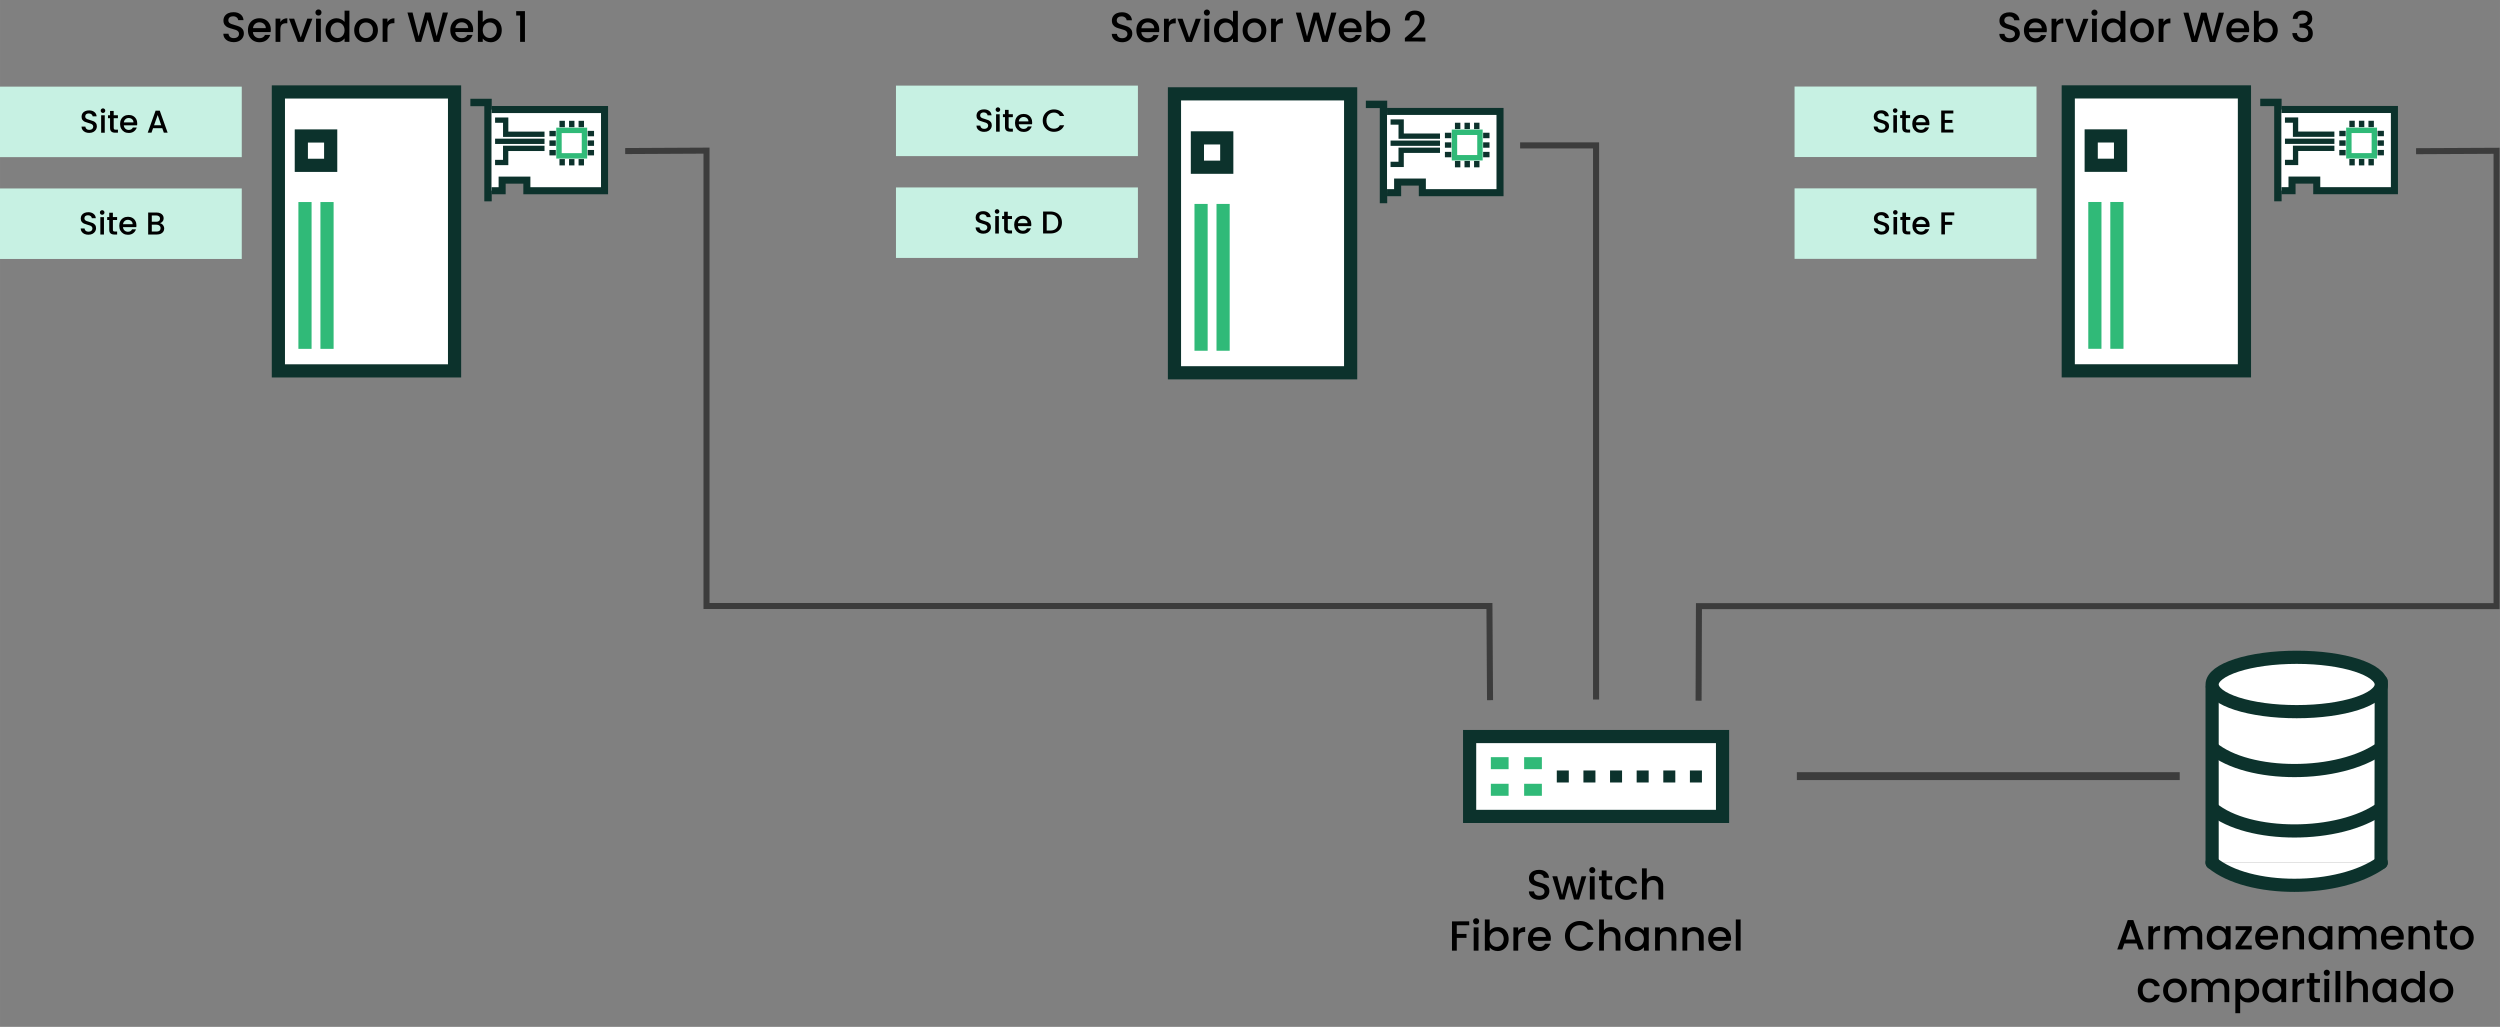<?xml version="1.0" encoding="UTF-8" standalone="no"?>
<svg
   width="948.78"
   height="389.701"
   viewBox="0 0 251.031 103.109"
   version="1.1"
   id="svg8"
   sodipodi:docname="ha-example-three-node-cluster.svg"
   inkscape:version="1.4 (86a8ad7, 2024-10-11)"
   xmlns:inkscape="http://www.inkscape.org/namespaces/inkscape"
   xmlns:sodipodi="http://sodipodi.sourceforge.net/DTD/sodipodi-0.dtd"
   xmlns="http://www.w3.org/2000/svg"
   xmlns:svg="http://www.w3.org/2000/svg"
   xmlns:rdf="http://www.w3.org/1999/02/22-rdf-syntax-ns#"
   xmlns:cc="http://creativecommons.org/ns#"
   xmlns:dc="http://purl.org/dc/elements/1.1/">
  <rect x="0" y="0" width="251.031" height="103.109" fill="#808080" stroke="none"/>
  <sodipodi:namedview
     pagecolor="#ffffff"
     bordercolor="#666666"
     borderopacity="1"
     objecttolerance="10"
     gridtolerance="10"
     guidetolerance="10"
     inkscape:pageopacity="0"
     inkscape:pageshadow="2"
     inkscape:window-width="1920"
     inkscape:window-height="1009"
     id="namedview140"
     showgrid="false"
     inkscape:zoom="1.4142136"
     inkscape:cx="594.67679"
     inkscape:cy="252.79067"
     inkscape:window-x="-8"
     inkscape:window-y="-8"
     inkscape:window-maximized="1"
     inkscape:current-layer="layer1-6"
     showguides="true"
     inkscape:guide-bbox="true"
     inkscape:showpageshadow="2"
     inkscape:pagecheckerboard="0"
     inkscape:deskcolor="#d1d1d1">
    <sodipodi:guide
       position="256.646,-54.584"
       orientation="1,0"
       id="guide5921"
       inkscape:locked="false" />
  </sodipodi:namedview>
  <defs
     id="defs2" />
  <g
     id="layer1"
     transform="translate(-0.342,-21.794)">
    <g
       id="layer1-6"
       transform="matrix(1.34,0,0,1.34,48.276,31.2)">
      <g
         id="g992"
         transform="translate(-0.077)" />
      <g
         id="g1835">
        <g
           id="g1861"
           transform="translate(-0.79,0.395)">
          <g
             id="g1619"
             transform="matrix(2.079,0,0,2.079,-17.972,-1.075)"
             style="stroke-width:0.475;stroke-miterlimit:4;stroke-dasharray:none">
            <rect
               style="fill:#ffffff;fill-opacity:1;stroke:#0c322c;stroke-width:0.475;stroke-linecap:square;stroke-miterlimit:4;stroke-dasharray:none;paint-order:fill markers stroke"
               id="rect2052"
               width="6.35"
               height="10.054"
               x="1.852"
               y="0.265" />
            <g
               id="g2062"
               transform="translate(-0.099)"
               style="fill:#30ba78;stroke:#30ba78;stroke-width:0.475;stroke-miterlimit:4;stroke-dasharray:none">
              <path
                 style="fill:#30ba78;stroke:#30ba78;stroke-width:0.475;stroke-linecap:butt;stroke-linejoin:miter;stroke-miterlimit:4;stroke-dasharray:none;stroke-opacity:1"
                 d="M 2.91,4.233 V 9.525"
                 id="path2054" />
              <path
                 style="fill:#30ba78;stroke:#30ba78;stroke-width:0.475;stroke-linecap:butt;stroke-linejoin:miter;stroke-miterlimit:4;stroke-dasharray:none;stroke-opacity:1"
                 d="M 3.704,4.233 V 9.525"
                 id="path2056" />
            </g>
            <rect
               style="fill:none;stroke:#0c322c;stroke-width:0.475;stroke-linecap:square;stroke-miterlimit:4;stroke-dasharray:none;paint-order:fill markers stroke"
               id="rect2058"
               width="1.058"
               height="1.058"
               x="2.679"
               y="1.852" />
          </g>
          <path
             style="fill:none;stroke:#0c322c;stroke-width:0.556;stroke-linecap:butt;stroke-linejoin:miter;stroke-miterlimit:4;stroke-dasharray:none;stroke-opacity:1"
             d="M 0.265,0.265 H 1.587 V 7.673"
             id="path853" />
          <path
             style="fill:#ffffff;stroke:#0c322c;stroke-width:0.529;stroke-linecap:butt;stroke-linejoin:miter;stroke-miterlimit:4;stroke-dasharray:none;stroke-opacity:1"
             d="M 1.852,0.794 H 10.319 V 6.879 H 4.498 v -0.794 H 2.646 v 0.794 h -0.794"
             id="path855" />
          <rect
             style="fill:#ffffff;stroke:#30ba78;stroke-width:0.406;stroke-miterlimit:4;stroke-dasharray:none"
             id="rect857"
             width="1.91"
             height="1.91"
             x="6.982"
             y="2.355"
             ry="0"
             transform="translate(-0.077)" />
          <path
             style="fill:#0c322c;stroke:#0c322c;stroke-width:0.406;stroke-linecap:butt;stroke-linejoin:miter;stroke-miterlimit:4;stroke-dasharray:none;stroke-opacity:1"
             d="m 6.744,3.311 c -0.478,0 -0.478,0 -0.478,0"
             id="path859"
             transform="translate(-0.077)" />
          <path
             style="fill:#0c322c;stroke:#0c322c;stroke-width:0.406;stroke-linecap:butt;stroke-linejoin:miter;stroke-miterlimit:4;stroke-dasharray:none;stroke-opacity:1"
             d="M 6.266,4.027 H 6.744"
             id="path861"
             transform="translate(-0.077)" />
          <path
             style="fill:#0c322c;stroke:#0c322c;stroke-width:0.406;stroke-linecap:butt;stroke-linejoin:miter;stroke-miterlimit:4;stroke-dasharray:none;stroke-opacity:1"
             d="m 6.744,2.594 c -0.478,0 -0.478,0 -0.478,0"
             id="path859-3"
             transform="translate(-0.077)" />
          <path
             style="fill:#0c322c;stroke:#0c322c;stroke-width:0.406;stroke-linecap:butt;stroke-linejoin:miter;stroke-miterlimit:4;stroke-dasharray:none;stroke-opacity:1"
             d="m 9.609,3.311 c -0.478,0 -0.478,0 -0.478,0"
             id="path859-6"
             transform="translate(-0.077)" />
          <path
             style="fill:#0c322c;stroke:#0c322c;stroke-width:0.406;stroke-linecap:butt;stroke-linejoin:miter;stroke-miterlimit:4;stroke-dasharray:none;stroke-opacity:1"
             d="M 9.131,4.027 H 9.609"
             id="path861-7"
             transform="translate(-0.077)" />
          <path
             style="fill:#0c322c;stroke:#0c322c;stroke-width:0.406;stroke-linecap:butt;stroke-linejoin:miter;stroke-miterlimit:4;stroke-dasharray:none;stroke-opacity:1"
             d="m 9.609,2.594 c -0.478,0 -0.478,0 -0.478,0"
             id="path859-3-5"
             transform="translate(-0.077)" />
          <path
             style="fill:#0c322c;stroke:#0c322c;stroke-width:0.406;stroke-linecap:butt;stroke-linejoin:miter;stroke-miterlimit:4;stroke-dasharray:none;stroke-opacity:1"
             d="m 7.938,4.982 c 0,-0.478 0,-0.478 0,-0.478"
             id="path859-35"
             transform="translate(-0.077)" />
          <path
             style="fill:#0c322c;stroke:#0c322c;stroke-width:0.406;stroke-linecap:butt;stroke-linejoin:miter;stroke-miterlimit:4;stroke-dasharray:none;stroke-opacity:1"
             d="M 8.654,4.505 V 4.982"
             id="path861-6"
             transform="translate(-0.077)" />
          <path
             style="fill:#0c322c;stroke:#0c322c;stroke-width:0.406;stroke-linecap:butt;stroke-linejoin:miter;stroke-miterlimit:4;stroke-dasharray:none;stroke-opacity:1"
             d="m 7.221,4.982 c 0,-0.478 0,-0.478 0,-0.478"
             id="path859-3-2"
             transform="translate(-0.077)" />
          <path
             style="fill:#0c322c;stroke:#0c322c;stroke-width:0.406;stroke-linecap:butt;stroke-linejoin:miter;stroke-miterlimit:4;stroke-dasharray:none;stroke-opacity:1"
             d="m 7.938,2.117 c 0,-0.478 0,-0.478 0,-0.478"
             id="path859-35-9"
             transform="translate(-0.077)" />
          <path
             style="fill:#0c322c;stroke:#0c322c;stroke-width:0.406;stroke-linecap:butt;stroke-linejoin:miter;stroke-miterlimit:4;stroke-dasharray:none;stroke-opacity:1"
             d="M 8.654,1.639 V 2.117"
             id="path861-6-1"
             transform="translate(-0.077)" />
          <path
             style="fill:#0c322c;stroke:#0c322c;stroke-width:0.406;stroke-linecap:butt;stroke-linejoin:miter;stroke-miterlimit:4;stroke-dasharray:none;stroke-opacity:1"
             d="m 7.221,2.117 c 0,-0.478 0,-0.478 0,-0.478"
             id="path859-3-2-2"
             transform="translate(-0.077)" />
          <path
             style="fill:#ffffff;stroke:#0c322c;stroke-width:0.397;stroke-linecap:butt;stroke-linejoin:miter;stroke-miterlimit:4;stroke-dasharray:none;stroke-opacity:1"
             d="m 2.117,1.588 h 0.794 v 1.058 h 2.91"
             id="path973" />
          <path
             style="fill:#ffffff;stroke:#0c322c;stroke-width:0.397;stroke-linecap:butt;stroke-linejoin:miter;stroke-miterlimit:4;stroke-dasharray:none;stroke-opacity:1"
             d="M 5.821,3.175 H 2.117"
             id="path975" />
          <path
             style="fill:#ffffff;stroke:#0c322c;stroke-width:0.397;stroke-linecap:butt;stroke-linejoin:miter;stroke-miterlimit:4;stroke-dasharray:none;stroke-opacity:1"
             d="M 5.821,3.704 H 2.91 v 1.058 h -0.794"
             id="path977" />
        </g>
        <g
           id="g1861-7"
           transform="translate(66.313,0.537)">
          <g
             id="g1619-9"
             transform="matrix(2.079,0,0,2.079,-17.927,-1.075)"
             style="stroke-width:0.475;stroke-miterlimit:4;stroke-dasharray:none">
            <rect
               style="fill:#ffffff;fill-opacity:1;stroke:#0c322c;stroke-width:0.475;stroke-linecap:square;stroke-miterlimit:4;stroke-dasharray:none;paint-order:fill markers stroke"
               id="rect2052-2"
               width="6.35"
               height="10.054"
               x="1.852"
               y="0.265" />
            <g
               id="g2062-0"
               transform="translate(-0.099)"
               style="fill:#30ba78;stroke:#30ba78;stroke-width:0.475;stroke-miterlimit:4;stroke-dasharray:none">
              <path
                 style="fill:#30ba78;stroke:#30ba78;stroke-width:0.475;stroke-linecap:butt;stroke-linejoin:miter;stroke-miterlimit:4;stroke-dasharray:none;stroke-opacity:1"
                 d="M 2.91,4.233 V 9.525"
                 id="path2054-2" />
              <path
                 style="fill:#30ba78;stroke:#30ba78;stroke-width:0.475;stroke-linecap:butt;stroke-linejoin:miter;stroke-miterlimit:4;stroke-dasharray:none;stroke-opacity:1"
                 d="M 3.704,4.233 V 9.525"
                 id="path2056-3" />
            </g>
            <rect
               style="fill:none;stroke:#0c322c;stroke-width:0.475;stroke-linecap:square;stroke-miterlimit:4;stroke-dasharray:none;paint-order:fill markers stroke"
               id="rect2058-7"
               width="1.058"
               height="1.058"
               x="2.679"
               y="1.852" />
          </g>
          <path
             style="fill:none;stroke:#0c322c;stroke-width:0.556;stroke-linecap:butt;stroke-linejoin:miter;stroke-miterlimit:4;stroke-dasharray:none;stroke-opacity:1"
             d="M 0.265,0.265 H 1.587 V 7.673"
             id="path853-5" />
          <path
             style="fill:#ffffff;stroke:#0c322c;stroke-width:0.529;stroke-linecap:butt;stroke-linejoin:miter;stroke-miterlimit:4;stroke-dasharray:none;stroke-opacity:1"
             d="M 1.852,0.794 H 10.319 V 6.879 H 4.498 v -0.794 H 2.646 v 0.794 h -0.794"
             id="path855-9" />
          <rect
             style="fill:#ffffff;stroke:#30ba78;stroke-width:0.406;stroke-miterlimit:4;stroke-dasharray:none"
             id="rect857-2"
             width="1.91"
             height="1.91"
             x="6.982"
             y="2.355"
             ry="0"
             transform="translate(-0.077)" />
          <path
             style="fill:#0c322c;stroke:#0c322c;stroke-width:0.406;stroke-linecap:butt;stroke-linejoin:miter;stroke-miterlimit:4;stroke-dasharray:none;stroke-opacity:1"
             d="m 6.744,3.311 c -0.478,0 -0.478,0 -0.478,0"
             id="path859-2"
             transform="translate(-0.077)" />
          <path
             style="fill:#0c322c;stroke:#0c322c;stroke-width:0.406;stroke-linecap:butt;stroke-linejoin:miter;stroke-miterlimit:4;stroke-dasharray:none;stroke-opacity:1"
             d="M 6.266,4.027 H 6.744"
             id="path861-8"
             transform="translate(-0.077)" />
          <path
             style="fill:#0c322c;stroke:#0c322c;stroke-width:0.406;stroke-linecap:butt;stroke-linejoin:miter;stroke-miterlimit:4;stroke-dasharray:none;stroke-opacity:1"
             d="m 6.744,2.594 c -0.478,0 -0.478,0 -0.478,0"
             id="path859-3-9"
             transform="translate(-0.077)" />
          <path
             style="fill:#0c322c;stroke:#0c322c;stroke-width:0.406;stroke-linecap:butt;stroke-linejoin:miter;stroke-miterlimit:4;stroke-dasharray:none;stroke-opacity:1"
             d="m 9.609,3.311 c -0.478,0 -0.478,0 -0.478,0"
             id="path859-6-7"
             transform="translate(-0.077)" />
          <path
             style="fill:#0c322c;stroke:#0c322c;stroke-width:0.406;stroke-linecap:butt;stroke-linejoin:miter;stroke-miterlimit:4;stroke-dasharray:none;stroke-opacity:1"
             d="M 9.131,4.027 H 9.609"
             id="path861-7-3"
             transform="translate(-0.077)" />
          <path
             style="fill:#0c322c;stroke:#0c322c;stroke-width:0.406;stroke-linecap:butt;stroke-linejoin:miter;stroke-miterlimit:4;stroke-dasharray:none;stroke-opacity:1"
             d="m 9.609,2.594 c -0.478,0 -0.478,0 -0.478,0"
             id="path859-3-5-6"
             transform="translate(-0.077)" />
          <path
             style="fill:#0c322c;stroke:#0c322c;stroke-width:0.406;stroke-linecap:butt;stroke-linejoin:miter;stroke-miterlimit:4;stroke-dasharray:none;stroke-opacity:1"
             d="m 7.938,4.982 c 0,-0.478 0,-0.478 0,-0.478"
             id="path859-35-1"
             transform="translate(-0.077)" />
          <path
             style="fill:#0c322c;stroke:#0c322c;stroke-width:0.406;stroke-linecap:butt;stroke-linejoin:miter;stroke-miterlimit:4;stroke-dasharray:none;stroke-opacity:1"
             d="M 8.654,4.505 V 4.982"
             id="path861-6-2"
             transform="translate(-0.077)" />
          <path
             style="fill:#0c322c;stroke:#0c322c;stroke-width:0.406;stroke-linecap:butt;stroke-linejoin:miter;stroke-miterlimit:4;stroke-dasharray:none;stroke-opacity:1"
             d="m 7.221,4.982 c 0,-0.478 0,-0.478 0,-0.478"
             id="path859-3-2-9"
             transform="translate(-0.077)" />
          <path
             style="fill:#0c322c;stroke:#0c322c;stroke-width:0.406;stroke-linecap:butt;stroke-linejoin:miter;stroke-miterlimit:4;stroke-dasharray:none;stroke-opacity:1"
             d="m 7.938,2.117 c 0,-0.478 0,-0.478 0,-0.478"
             id="path859-35-9-3"
             transform="translate(-0.077)" />
          <path
             style="fill:#0c322c;stroke:#0c322c;stroke-width:0.406;stroke-linecap:butt;stroke-linejoin:miter;stroke-miterlimit:4;stroke-dasharray:none;stroke-opacity:1"
             d="M 8.654,1.639 V 2.117"
             id="path861-6-1-1"
             transform="translate(-0.077)" />
          <path
             style="fill:#0c322c;stroke:#0c322c;stroke-width:0.406;stroke-linecap:butt;stroke-linejoin:miter;stroke-miterlimit:4;stroke-dasharray:none;stroke-opacity:1"
             d="m 7.221,2.117 c 0,-0.478 0,-0.478 0,-0.478"
             id="path859-3-2-2-9"
             transform="translate(-0.077)" />
          <path
             style="fill:#ffffff;stroke:#0c322c;stroke-width:0.397;stroke-linecap:butt;stroke-linejoin:miter;stroke-miterlimit:4;stroke-dasharray:none;stroke-opacity:1"
             d="m 2.117,1.588 h 0.794 v 1.058 h 2.91"
             id="path973-4" />
          <path
             style="fill:#ffffff;stroke:#0c322c;stroke-width:0.397;stroke-linecap:butt;stroke-linejoin:miter;stroke-miterlimit:4;stroke-dasharray:none;stroke-opacity:1"
             d="M 5.821,3.175 H 2.117"
             id="path975-7" />
          <path
             style="fill:#ffffff;stroke:#0c322c;stroke-width:0.397;stroke-linecap:butt;stroke-linejoin:miter;stroke-miterlimit:4;stroke-dasharray:none;stroke-opacity:1"
             d="M 5.821,3.704 H 2.91 v 1.058 h -0.794"
             id="path977-8" />
        </g>
        <g
           id="g1619-5"
           transform="matrix(2.079,0,0,2.079,115.363,-0.684)"
           style="stroke-width:0.475;stroke-miterlimit:4;stroke-dasharray:none">
          <rect
             style="fill:#ffffff;fill-opacity:1;stroke:#0c322c;stroke-width:0.475;stroke-linecap:square;stroke-miterlimit:4;stroke-dasharray:none;paint-order:fill markers stroke"
             id="rect2052-0"
             width="6.35"
             height="10.054"
             x="1.852"
             y="0.265" />
          <g
             id="g2062-3"
             transform="translate(-0.099)"
             style="fill:#30ba78;stroke:#30ba78;stroke-width:0.475;stroke-miterlimit:4;stroke-dasharray:none">
            <path
               style="fill:#30ba78;stroke:#30ba78;stroke-width:0.475;stroke-linecap:butt;stroke-linejoin:miter;stroke-miterlimit:4;stroke-dasharray:none;stroke-opacity:1"
               d="M 2.91,4.233 V 9.525"
               id="path2054-6" />
            <path
               style="fill:#30ba78;stroke:#30ba78;stroke-width:0.475;stroke-linecap:butt;stroke-linejoin:miter;stroke-miterlimit:4;stroke-dasharray:none;stroke-opacity:1"
               d="M 3.704,4.233 V 9.525"
               id="path2056-1" />
          </g>
          <rect
             style="fill:none;stroke:#0c322c;stroke-width:0.475;stroke-linecap:square;stroke-miterlimit:4;stroke-dasharray:none;paint-order:fill markers stroke"
             id="rect2058-0"
             width="1.058"
             height="1.058"
             x="2.679"
             y="1.852" />
        </g>
        <path
           style="fill:none;stroke:#0c322c;stroke-width:0.556;stroke-linecap:butt;stroke-linejoin:miter;stroke-miterlimit:4;stroke-dasharray:none;stroke-opacity:1"
           d="m 133.599,0.656 h 1.323 V 8.065"
           id="path853-6" />
        <path
           style="fill:#ffffff;stroke:#0c322c;stroke-width:0.529;stroke-linecap:butt;stroke-linejoin:miter;stroke-miterlimit:4;stroke-dasharray:none;stroke-opacity:1"
           d="m 135.187,1.185 h 8.467 v 6.085 h -5.821 v -0.794 h -1.852 v 0.794 h -0.794"
           id="path855-3" />
        <rect
           style="fill:#ffffff;stroke:#30ba78;stroke-width:0.406;stroke-miterlimit:4;stroke-dasharray:none"
           id="rect857-20"
           width="1.91"
           height="1.91"
           x="140.24"
           y="2.747"
           ry="0" />
        <path
           style="fill:#0c322c;stroke:#0c322c;stroke-width:0.406;stroke-linecap:butt;stroke-linejoin:miter;stroke-miterlimit:4;stroke-dasharray:none;stroke-opacity:1"
           d="m 140.001,3.702 c -0.478,0 -0.478,0 -0.478,0"
           id="path859-61" />
        <path
           style="fill:#0c322c;stroke:#0c322c;stroke-width:0.406;stroke-linecap:butt;stroke-linejoin:miter;stroke-miterlimit:4;stroke-dasharray:none;stroke-opacity:1"
           d="m 139.523,4.419 h 0.478"
           id="path861-5" />
        <path
           style="fill:#0c322c;stroke:#0c322c;stroke-width:0.406;stroke-linecap:butt;stroke-linejoin:miter;stroke-miterlimit:4;stroke-dasharray:none;stroke-opacity:1"
           d="m 140.001,2.986 c -0.478,0 -0.478,0 -0.478,0"
           id="path859-3-54" />
        <path
           style="fill:#0c322c;stroke:#0c322c;stroke-width:0.406;stroke-linecap:butt;stroke-linejoin:miter;stroke-miterlimit:4;stroke-dasharray:none;stroke-opacity:1"
           d="m 142.866,3.702 c -0.478,0 -0.478,0 -0.478,0"
           id="path859-6-76" />
        <path
           style="fill:#0c322c;stroke:#0c322c;stroke-width:0.406;stroke-linecap:butt;stroke-linejoin:miter;stroke-miterlimit:4;stroke-dasharray:none;stroke-opacity:1"
           d="m 142.389,4.419 h 0.478"
           id="path861-7-5" />
        <path
           style="fill:#0c322c;stroke:#0c322c;stroke-width:0.406;stroke-linecap:butt;stroke-linejoin:miter;stroke-miterlimit:4;stroke-dasharray:none;stroke-opacity:1"
           d="m 142.866,2.986 c -0.478,0 -0.478,0 -0.478,0"
           id="path859-3-5-69" />
        <path
           style="fill:#0c322c;stroke:#0c322c;stroke-width:0.406;stroke-linecap:butt;stroke-linejoin:miter;stroke-miterlimit:4;stroke-dasharray:none;stroke-opacity:1"
           d="m 141.195,5.374 c 0,-0.478 0,-0.478 0,-0.478"
           id="path859-35-3" />
        <path
           style="fill:#0c322c;stroke:#0c322c;stroke-width:0.406;stroke-linecap:butt;stroke-linejoin:miter;stroke-miterlimit:4;stroke-dasharray:none;stroke-opacity:1"
           d="M 141.911,4.896 V 5.374"
           id="path861-6-7" />
        <path
           style="fill:#0c322c;stroke:#0c322c;stroke-width:0.406;stroke-linecap:butt;stroke-linejoin:miter;stroke-miterlimit:4;stroke-dasharray:none;stroke-opacity:1"
           d="m 140.479,5.374 c 0,-0.478 0,-0.478 0,-0.478"
           id="path859-3-2-4" />
        <path
           style="fill:#0c322c;stroke:#0c322c;stroke-width:0.406;stroke-linecap:butt;stroke-linejoin:miter;stroke-miterlimit:4;stroke-dasharray:none;stroke-opacity:1"
           d="m 141.195,2.508 c 0,-0.478 0,-0.478 0,-0.478"
           id="path859-35-9-5" />
        <path
           style="fill:#0c322c;stroke:#0c322c;stroke-width:0.406;stroke-linecap:butt;stroke-linejoin:miter;stroke-miterlimit:4;stroke-dasharray:none;stroke-opacity:1"
           d="M 141.911,2.031 V 2.508"
           id="path861-6-1-2" />
        <path
           style="fill:#0c322c;stroke:#0c322c;stroke-width:0.406;stroke-linecap:butt;stroke-linejoin:miter;stroke-miterlimit:4;stroke-dasharray:none;stroke-opacity:1"
           d="m 140.479,2.508 c 0,-0.478 0,-0.478 0,-0.478"
           id="path859-3-2-2-5" />
        <path
           style="fill:#ffffff;stroke:#0c322c;stroke-width:0.397;stroke-linecap:butt;stroke-linejoin:miter;stroke-miterlimit:4;stroke-dasharray:none;stroke-opacity:1"
           d="m 135.451,1.979 h 0.794 v 1.058 h 2.91"
           id="path973-47" />
        <path
           style="fill:#ffffff;stroke:#0c322c;stroke-width:0.397;stroke-linecap:butt;stroke-linejoin:miter;stroke-miterlimit:4;stroke-dasharray:none;stroke-opacity:1"
           d="m 139.156,3.567 h -3.704"
           id="path975-4" />
        <path
           style="fill:#ffffff;stroke:#0c322c;stroke-width:0.397;stroke-linecap:butt;stroke-linejoin:miter;stroke-miterlimit:4;stroke-dasharray:none;stroke-opacity:1"
           d="m 139.156,4.096 h -2.91 v 1.058 h -0.794"
           id="path977-4" />
        <path
           style="fill:none;stroke:#3c3c3c;stroke-width:0.452;stroke-linecap:butt;stroke-linejoin:miter;stroke-miterlimit:4;stroke-dasharray:none;stroke-opacity:1"
           d="M 11.075,4.3 17.17,4.268 V 38.391 h 58.669 l 0.045,7.057"
           id="path2265" />
        <path
           style="fill:none;stroke:#3c3c3c;stroke-width:0.455;stroke-linecap:butt;stroke-linejoin:miter;stroke-miterlimit:4;stroke-dasharray:none;stroke-opacity:1"
           d="m 78.136,3.876 5.693,-4.4e-6 V 45.4"
           id="path2267" />
        <path
           style="fill:none;stroke:#3c3c3c;stroke-width:0.452;stroke-linecap:butt;stroke-linejoin:miter;stroke-miterlimit:4;stroke-dasharray:none;stroke-opacity:1"
           d="m 145.275,4.31 6.033,-0.03 V 38.401 H 91.539 l -0.028,7.087"
           id="path2269" />
        <path
           style="fill:none;stroke:#3c3c3c;stroke-width:0.592;stroke-linecap:butt;stroke-linejoin:miter;stroke-miterlimit:4;stroke-dasharray:none;stroke-opacity:1"
           d="m 98.875,51.14 28.69,10e-7"
           id="path2273" />
        <g
           id="g2350"
           transform="matrix(-1.593,0,0,1.593,30.3,25.216)"
           style="stroke-width:0.445;stroke-miterlimit:4;stroke-dasharray:none">
          <rect
             style="fill:#c7f1e3;stroke:none;stroke-width:0.234;stroke-linecap:square;stroke-miterlimit:4;stroke-dasharray:none;paint-order:fill markers stroke;stop-color:#000000"
             id="rect2275"
             width="11.381"
             height="3.316"
             x="-41.485"
             y="-16.16"
             transform="scale(-1,1)" />
          <path
             style="font-weight:500;font-size:1.488px;line-height:1.25;font-family:Poppins;-inkscape-font-specification:'Poppins Medium';text-align:center;letter-spacing:0px;text-anchor:middle;stroke-width:0.035"
             d="m -37.276,-13.983 q -0.104,0 -0.187,-0.036 -0.083,-0.037 -0.131,-0.104 -0.048,-0.067 -0.048,-0.156 h 0.181 q 0.006,0.067 0.052,0.11 0.048,0.043 0.132,0.043 0.088,0 0.137,-0.042 0.049,-0.043 0.049,-0.11 0,-0.052 -0.031,-0.085 -0.03,-0.033 -0.076,-0.051 -0.045,-0.018 -0.125,-0.039 -0.101,-0.027 -0.165,-0.054 -0.062,-0.028 -0.107,-0.086 -0.045,-0.058 -0.045,-0.155 0,-0.089 0.045,-0.156 0.045,-0.067 0.125,-0.103 0.08,-0.036 0.186,-0.036 0.15,0 0.245,0.076 0.097,0.074 0.107,0.205 h -0.187 q -0.004,-0.057 -0.054,-0.097 -0.049,-0.04 -0.129,-0.04 -0.073,0 -0.119,0.037 -0.046,0.037 -0.046,0.107 0,0.048 0.028,0.079 0.03,0.03 0.074,0.048 0.045,0.018 0.122,0.039 0.103,0.028 0.167,0.057 0.065,0.028 0.11,0.088 0.046,0.058 0.046,0.156 0,0.079 -0.043,0.149 -0.042,0.07 -0.123,0.113 -0.08,0.042 -0.19,0.042 z m 0.644,-0.939 q -0.046,0 -0.077,-0.031 -0.031,-0.031 -0.031,-0.077 0,-0.046 0.031,-0.077 0.031,-0.031 0.077,-0.031 0.045,0 0.076,0.031 0.031,0.031 0.031,0.077 0,0.046 -0.031,0.077 -0.031,0.031 -0.076,0.031 z m 0.083,0.109 v 0.82 h -0.17 v -0.82 z m 0.421,0.138 v 0.454 q 0,0.046 0.021,0.067 0.022,0.019 0.074,0.019 h 0.104 v 0.141 h -0.134 q -0.115,0 -0.176,-0.054 -0.061,-0.054 -0.061,-0.174 v -0.454 h -0.097 v -0.138 h 0.097 v -0.204 h 0.171 v 0.204 h 0.199 v 0.138 z m 1.107,0.251 q 0,0.046 -0.006,0.083 h -0.626 q 0.007,0.098 0.073,0.158 0.065,0.06 0.161,0.06 0.137,0 0.193,-0.115 h 0.183 q -0.037,0.113 -0.135,0.186 -0.097,0.071 -0.241,0.071 -0.118,0 -0.211,-0.052 -0.092,-0.054 -0.146,-0.149 -0.052,-0.097 -0.052,-0.223 0,-0.126 0.051,-0.222 0.052,-0.097 0.144,-0.149 0.094,-0.052 0.214,-0.052 0.116,0 0.207,0.051 0.091,0.051 0.141,0.143 0.051,0.091 0.051,0.21 z m -0.177,-0.054 q -0.002,-0.094 -0.067,-0.15 -0.065,-0.057 -0.162,-0.057 -0.088,0 -0.15,0.057 -0.062,0.055 -0.074,0.15 z m 1.354,0.272 h -0.433 l -0.074,0.211 h -0.177 l 0.37,-1.035 h 0.196 l 0.37,1.035 h -0.179 z m -0.048,-0.138 -0.168,-0.481 -0.17,0.481 z"
             id="text2279"
             transform="scale(-1,1)"
             aria-label="Site A" />
          <rect
             style="fill:#c7f1e3;stroke:none;stroke-width:0.234;stroke-linecap:square;stroke-miterlimit:4;stroke-dasharray:none;paint-order:fill markers stroke;stop-color:#000000"
             id="rect2275-4"
             width="11.381"
             height="3.316"
             x="-41.485"
             y="-11.37"
             transform="scale(-1,1)" />
          <path
             style="font-weight:500;font-size:1.488px;line-height:1.25;font-family:Poppins;-inkscape-font-specification:'Poppins Medium';text-align:center;letter-spacing:0px;text-anchor:middle;stroke-width:0.035"
             d="m -37.314,-9.193 q -0.104,0 -0.187,-0.036 -0.083,-0.037 -0.131,-0.104 -0.048,-0.067 -0.048,-0.156 h 0.181 q 0.006,0.067 0.052,0.11 0.048,0.043 0.132,0.043 0.088,0 0.137,-0.042 0.049,-0.043 0.049,-0.11 0,-0.052 -0.031,-0.085 -0.03,-0.033 -0.076,-0.051 -0.045,-0.018 -0.125,-0.039 -0.101,-0.027 -0.165,-0.054 -0.062,-0.028 -0.107,-0.086 -0.045,-0.058 -0.045,-0.155 0,-0.089 0.045,-0.156 0.045,-0.067 0.125,-0.103 0.08,-0.036 0.186,-0.036 0.15,0 0.245,0.076 0.097,0.074 0.107,0.205 h -0.187 q -0.004,-0.057 -0.054,-0.097 -0.049,-0.04 -0.129,-0.04 -0.073,0 -0.119,0.037 -0.046,0.037 -0.046,0.107 0,0.048 0.028,0.079 0.03,0.03 0.074,0.048 0.045,0.018 0.122,0.039 0.103,0.028 0.167,0.057 0.065,0.028 0.11,0.088 0.046,0.058 0.046,0.156 0,0.079 -0.043,0.149 -0.042,0.07 -0.123,0.113 -0.08,0.042 -0.19,0.042 z m 0.644,-0.939 q -0.046,0 -0.077,-0.031 -0.031,-0.031 -0.031,-0.077 0,-0.046 0.031,-0.077 0.031,-0.031 0.077,-0.031 0.045,0 0.076,0.031 0.031,0.031 0.031,0.077 0,0.046 -0.031,0.077 -0.031,0.031 -0.076,0.031 z m 0.083,0.109 v 0.82 h -0.17 v -0.82 z m 0.421,0.138 v 0.454 q 0,0.046 0.021,0.067 0.022,0.019 0.074,0.019 h 0.104 v 0.141 h -0.134 q -0.115,0 -0.176,-0.054 -0.061,-0.054 -0.061,-0.174 v -0.454 h -0.097 v -0.138 h 0.097 v -0.204 h 0.171 v 0.204 h 0.199 v 0.138 z m 1.107,0.251 q 0,0.046 -0.006,0.083 h -0.626 q 0.007,0.098 0.073,0.158 0.065,0.06 0.161,0.06 0.137,0 0.193,-0.115 h 0.183 q -0.037,0.113 -0.135,0.186 -0.097,0.071 -0.241,0.071 -0.118,0 -0.211,-0.052 -0.092,-0.054 -0.146,-0.149 -0.052,-0.097 -0.052,-0.223 0,-0.126 0.051,-0.222 0.052,-0.097 0.144,-0.149 0.094,-0.052 0.214,-0.052 0.116,0 0.207,0.051 0.091,0.051 0.141,0.143 0.051,0.091 0.051,0.21 z m -0.177,-0.054 q -0.002,-0.094 -0.067,-0.15 -0.065,-0.057 -0.162,-0.057 -0.088,0 -0.15,0.057 -0.062,0.055 -0.074,0.15 z m 1.284,-0.048 q 0.083,0.015 0.141,0.088 0.058,0.073 0.058,0.165 0,0.079 -0.042,0.143 -0.04,0.062 -0.118,0.1 -0.077,0.036 -0.18,0.036 h -0.414 v -1.034 h 0.394 q 0.106,0 0.181,0.036 0.076,0.036 0.115,0.097 0.039,0.06 0.039,0.134 0,0.089 -0.048,0.149 -0.048,0.06 -0.128,0.088 z m -0.384,-0.068 h 0.21 q 0.083,0 0.129,-0.037 0.048,-0.039 0.048,-0.11 0,-0.07 -0.048,-0.109 -0.046,-0.04 -0.129,-0.04 h -0.21 z m 0.229,0.461 q 0.086,0 0.135,-0.042 0.049,-0.042 0.049,-0.116 0,-0.076 -0.052,-0.12 -0.052,-0.045 -0.138,-0.045 h -0.223 v 0.323 z"
             id="text2279-3"
             transform="scale(-1,1)"
             aria-label="Site B" />
        </g>
        <g
           id="g2350-4"
           transform="matrix(-1.593,0,0,1.593,97.453,25.139)"
           style="stroke-width:0.445;stroke-miterlimit:4;stroke-dasharray:none">
          <rect
             style="fill:#c7f1e3;stroke:none;stroke-width:0.234;stroke-linecap:square;stroke-miterlimit:4;stroke-dasharray:none;paint-order:fill markers stroke;stop-color:#000000"
             id="rect2275-8"
             width="11.381"
             height="3.316"
             x="-41.485"
             y="-16.16"
             transform="scale(-1,1)" />
          <path
             style="font-weight:500;font-size:1.488px;line-height:1.25;font-family:Poppins;-inkscape-font-specification:'Poppins Medium';text-align:center;letter-spacing:0px;text-anchor:middle;stroke-width:0.035"
             d="m -37.333,-13.983 q -0.104,0 -0.187,-0.036 -0.083,-0.037 -0.131,-0.104 -0.048,-0.067 -0.048,-0.156 h 0.181 q 0.006,0.067 0.052,0.11 0.048,0.043 0.132,0.043 0.088,0 0.137,-0.042 0.049,-0.043 0.049,-0.11 0,-0.052 -0.031,-0.085 -0.03,-0.033 -0.076,-0.051 -0.045,-0.018 -0.125,-0.039 -0.101,-0.027 -0.165,-0.054 -0.062,-0.028 -0.107,-0.086 -0.045,-0.058 -0.045,-0.155 0,-0.089 0.045,-0.156 0.045,-0.067 0.125,-0.103 0.08,-0.036 0.186,-0.036 0.15,0 0.245,0.076 0.097,0.074 0.107,0.205 h -0.187 q -0.004,-0.057 -0.054,-0.097 -0.049,-0.04 -0.129,-0.04 -0.073,0 -0.119,0.037 -0.046,0.037 -0.046,0.107 0,0.048 0.028,0.079 0.03,0.03 0.074,0.048 0.045,0.018 0.122,0.039 0.103,0.028 0.167,0.057 0.065,0.028 0.11,0.088 0.046,0.058 0.046,0.156 0,0.079 -0.043,0.149 -0.042,0.07 -0.123,0.113 -0.08,0.042 -0.19,0.042 z m 0.644,-0.939 q -0.046,0 -0.077,-0.031 -0.031,-0.031 -0.031,-0.077 0,-0.046 0.031,-0.077 0.031,-0.031 0.077,-0.031 0.045,0 0.076,0.031 0.031,0.031 0.031,0.077 0,0.046 -0.031,0.077 -0.031,0.031 -0.076,0.031 z m 0.083,0.109 v 0.82 h -0.17 v -0.82 z m 0.421,0.138 v 0.454 q 0,0.046 0.021,0.067 0.022,0.019 0.074,0.019 h 0.104 v 0.141 h -0.134 q -0.115,0 -0.176,-0.054 -0.061,-0.054 -0.061,-0.174 v -0.454 h -0.097 v -0.138 h 0.097 v -0.204 h 0.171 v 0.204 h 0.199 v 0.138 z m 1.107,0.251 q 0,0.046 -0.006,0.083 h -0.626 q 0.007,0.098 0.073,0.158 0.065,0.06 0.161,0.06 0.137,0 0.193,-0.115 h 0.183 q -0.037,0.113 -0.135,0.186 -0.097,0.071 -0.241,0.071 -0.118,0 -0.211,-0.052 -0.092,-0.054 -0.146,-0.149 -0.052,-0.097 -0.052,-0.223 0,-0.126 0.051,-0.222 0.052,-0.097 0.144,-0.149 0.094,-0.052 0.214,-0.052 0.116,0 0.207,0.051 0.091,0.051 0.141,0.143 0.051,0.091 0.051,0.21 z m -0.177,-0.054 q -0.002,-0.094 -0.067,-0.15 -0.065,-0.057 -0.162,-0.057 -0.088,0 -0.15,0.057 -0.062,0.055 -0.074,0.15 z m 0.674,-0.036 q 0,-0.152 0.07,-0.272 0.071,-0.12 0.192,-0.187 0.122,-0.068 0.266,-0.068 0.165,0 0.293,0.082 0.129,0.08 0.187,0.229 h -0.204 q -0.04,-0.082 -0.112,-0.122 -0.071,-0.04 -0.165,-0.04 -0.103,0 -0.183,0.046 -0.08,0.046 -0.126,0.132 -0.045,0.086 -0.045,0.201 0,0.115 0.045,0.201 0.046,0.086 0.126,0.134 0.08,0.046 0.183,0.046 0.094,0 0.165,-0.04 0.071,-0.04 0.112,-0.122 h 0.204 q -0.058,0.149 -0.187,0.229 -0.128,0.08 -0.293,0.08 -0.146,0 -0.266,-0.067 -0.12,-0.068 -0.192,-0.189 -0.07,-0.12 -0.07,-0.272 z"
             id="text2279-7"
             transform="scale(-1,1)"
             aria-label="Site C" />
          <rect
             style="fill:#c7f1e3;stroke:none;stroke-width:0.234;stroke-linecap:square;stroke-miterlimit:4;stroke-dasharray:none;paint-order:fill markers stroke;stop-color:#000000"
             id="rect2275-4-2"
             width="11.381"
             height="3.316"
             x="-41.485"
             y="-11.37"
             transform="scale(-1,1)" />
          <path
             style="font-weight:500;font-size:1.488px;line-height:1.25;font-family:Poppins;-inkscape-font-specification:'Poppins Medium';text-align:center;letter-spacing:0px;text-anchor:middle;stroke-width:0.035"
             d="m -37.373,-9.193 q -0.104,0 -0.187,-0.036 -0.083,-0.037 -0.131,-0.104 -0.048,-0.067 -0.048,-0.156 h 0.181 q 0.006,0.067 0.052,0.11 0.048,0.043 0.132,0.043 0.088,0 0.137,-0.042 0.049,-0.043 0.049,-0.11 0,-0.052 -0.031,-0.085 -0.03,-0.033 -0.076,-0.051 -0.045,-0.018 -0.125,-0.039 -0.101,-0.027 -0.165,-0.054 -0.062,-0.028 -0.107,-0.086 -0.045,-0.058 -0.045,-0.155 0,-0.089 0.045,-0.156 0.045,-0.067 0.125,-0.103 0.08,-0.036 0.186,-0.036 0.15,0 0.245,0.076 0.097,0.074 0.107,0.205 h -0.187 q -0.004,-0.057 -0.054,-0.097 -0.049,-0.04 -0.129,-0.04 -0.073,0 -0.119,0.037 -0.046,0.037 -0.046,0.107 0,0.048 0.028,0.079 0.03,0.03 0.074,0.048 0.045,0.018 0.122,0.039 0.103,0.028 0.167,0.057 0.065,0.028 0.11,0.088 0.046,0.058 0.046,0.156 0,0.079 -0.043,0.149 -0.042,0.07 -0.123,0.113 -0.08,0.042 -0.19,0.042 z m 0.644,-0.939 q -0.046,0 -0.077,-0.031 -0.031,-0.031 -0.031,-0.077 0,-0.046 0.031,-0.077 0.031,-0.031 0.077,-0.031 0.045,0 0.076,0.031 0.031,0.031 0.031,0.077 0,0.046 -0.031,0.077 -0.031,0.031 -0.076,0.031 z m 0.083,0.109 v 0.82 h -0.17 v -0.82 z m 0.421,0.138 v 0.454 q 0,0.046 0.021,0.067 0.022,0.019 0.074,0.019 h 0.104 v 0.141 h -0.134 q -0.115,0 -0.176,-0.054 -0.061,-0.054 -0.061,-0.174 v -0.454 h -0.097 v -0.138 h 0.097 v -0.204 h 0.171 v 0.204 h 0.199 v 0.138 z m 1.107,0.251 q 0,0.046 -0.006,0.083 h -0.626 q 0.007,0.098 0.073,0.158 0.065,0.06 0.161,0.06 0.137,0 0.193,-0.115 h 0.183 q -0.037,0.113 -0.135,0.186 -0.097,0.071 -0.241,0.071 -0.118,0 -0.211,-0.052 -0.092,-0.054 -0.146,-0.149 -0.052,-0.097 -0.052,-0.223 0,-0.126 0.051,-0.222 0.052,-0.097 0.144,-0.149 0.094,-0.052 0.214,-0.052 0.116,0 0.207,0.051 0.091,0.051 0.141,0.143 0.051,0.091 0.051,0.21 z m -0.177,-0.054 q -0.002,-0.094 -0.067,-0.15 -0.065,-0.057 -0.162,-0.057 -0.088,0 -0.15,0.057 -0.062,0.055 -0.074,0.15 z m 1.068,-0.55 q 0.165,0 0.289,0.064 0.125,0.062 0.192,0.181 0.068,0.118 0.068,0.275 0,0.158 -0.068,0.274 -0.067,0.116 -0.192,0.179 -0.123,0.061 -0.289,0.061 h -0.338 v -1.034 z m 0,0.896 q 0.181,0 0.278,-0.098 0.097,-0.098 0.097,-0.277 0,-0.18 -0.097,-0.281 -0.097,-0.101 -0.278,-0.101 h -0.168 v 0.757 z"
             id="text2279-3-7"
             transform="scale(-1,1)"
             aria-label="Site D" />
        </g>
        <g
           id="g2350-4-2"
           transform="matrix(-1.593,0,0,1.593,164.789,25.208)"
           style="stroke-width:0.445;stroke-miterlimit:4;stroke-dasharray:none">
          <rect
             style="fill:#c7f1e3;stroke:none;stroke-width:0.234;stroke-linecap:square;stroke-miterlimit:4;stroke-dasharray:none;paint-order:fill markers stroke;stop-color:#000000"
             id="rect2275-8-6"
             width="11.381"
             height="3.316"
             x="-41.485"
             y="-16.16"
             transform="scale(-1,1)" />
          <path
             style="font-weight:500;font-size:1.488px;line-height:1.25;font-family:Poppins;-inkscape-font-specification:'Poppins Medium';text-align:center;letter-spacing:0px;text-anchor:middle;stroke-width:0.035"
             d="m -37.396,-13.983 q -0.104,0 -0.187,-0.036 -0.083,-0.037 -0.131,-0.104 -0.048,-0.067 -0.048,-0.156 h 0.181 q 0.006,0.067 0.052,0.11 0.048,0.043 0.132,0.043 0.088,0 0.137,-0.042 0.049,-0.043 0.049,-0.11 0,-0.052 -0.031,-0.085 -0.03,-0.033 -0.076,-0.051 -0.045,-0.018 -0.125,-0.039 -0.101,-0.027 -0.165,-0.054 -0.062,-0.028 -0.107,-0.086 -0.045,-0.058 -0.045,-0.155 0,-0.089 0.045,-0.156 0.045,-0.067 0.125,-0.103 0.08,-0.036 0.186,-0.036 0.15,0 0.245,0.076 0.097,0.074 0.107,0.205 h -0.187 q -0.004,-0.057 -0.054,-0.097 -0.049,-0.04 -0.129,-0.04 -0.073,0 -0.119,0.037 -0.046,0.037 -0.046,0.107 0,0.048 0.028,0.079 0.03,0.03 0.074,0.048 0.045,0.018 0.122,0.039 0.103,0.028 0.167,0.057 0.065,0.028 0.11,0.088 0.046,0.058 0.046,0.156 0,0.079 -0.043,0.149 -0.042,0.07 -0.123,0.113 -0.08,0.042 -0.19,0.042 z m 0.644,-0.939 q -0.046,0 -0.077,-0.031 -0.031,-0.031 -0.031,-0.077 0,-0.046 0.031,-0.077 0.031,-0.031 0.077,-0.031 0.045,0 0.076,0.031 0.031,0.031 0.031,0.077 0,0.046 -0.031,0.077 -0.031,0.031 -0.076,0.031 z m 0.083,0.109 v 0.82 h -0.17 v -0.82 z m 0.421,0.138 v 0.454 q 0,0.046 0.021,0.067 0.022,0.019 0.074,0.019 h 0.104 v 0.141 h -0.134 q -0.115,0 -0.176,-0.054 -0.061,-0.054 -0.061,-0.174 v -0.454 h -0.097 v -0.138 h 0.097 v -0.204 h 0.171 v 0.204 h 0.199 v 0.138 z m 1.107,0.251 q 0,0.046 -0.006,0.083 h -0.626 q 0.007,0.098 0.073,0.158 0.065,0.06 0.161,0.06 0.137,0 0.193,-0.115 h 0.183 q -0.037,0.113 -0.135,0.186 -0.097,0.071 -0.241,0.071 -0.118,0 -0.211,-0.052 -0.092,-0.054 -0.146,-0.149 -0.052,-0.097 -0.052,-0.223 0,-0.126 0.051,-0.222 0.052,-0.097 0.144,-0.149 0.094,-0.052 0.214,-0.052 0.116,0 0.207,0.051 0.091,0.051 0.141,0.143 0.051,0.091 0.051,0.21 z m -0.177,-0.054 q -0.002,-0.094 -0.067,-0.15 -0.065,-0.057 -0.162,-0.057 -0.088,0 -0.15,0.057 -0.062,0.055 -0.074,0.15 z m 0.9,-0.414 v 0.303 h 0.357 v 0.138 h -0.357 v 0.317 h 0.402 v 0.138 h -0.571 v -1.035 h 0.571 v 0.138 z"
             id="text2279-7-1"
             transform="scale(-1,1)"
             aria-label="Site E" />
          <rect
             style="fill:#c7f1e3;stroke:none;stroke-width:0.234;stroke-linecap:square;stroke-miterlimit:4;stroke-dasharray:none;paint-order:fill markers stroke;stop-color:#000000"
             id="rect2275-4-2-6"
             width="11.381"
             height="3.316"
             x="-41.485"
             y="-11.37"
             transform="scale(-1,1)" />
          <path
             style="font-weight:500;font-size:1.488px;line-height:1.25;font-family:Poppins;-inkscape-font-specification:'Poppins Medium';text-align:center;letter-spacing:0px;text-anchor:middle;stroke-width:0.035"
             d="m -37.389,-9.193 q -0.104,0 -0.187,-0.036 -0.083,-0.037 -0.131,-0.104 -0.048,-0.067 -0.048,-0.156 h 0.181 q 0.006,0.067 0.052,0.11 0.048,0.043 0.132,0.043 0.088,0 0.137,-0.042 0.049,-0.043 0.049,-0.11 0,-0.052 -0.031,-0.085 -0.03,-0.033 -0.076,-0.051 -0.045,-0.018 -0.125,-0.039 -0.101,-0.027 -0.165,-0.054 -0.062,-0.028 -0.107,-0.086 -0.045,-0.058 -0.045,-0.155 0,-0.089 0.045,-0.156 0.045,-0.067 0.125,-0.103 0.08,-0.036 0.186,-0.036 0.15,0 0.245,0.076 0.097,0.074 0.107,0.205 h -0.187 q -0.004,-0.057 -0.054,-0.097 -0.049,-0.04 -0.129,-0.04 -0.073,0 -0.119,0.037 -0.046,0.037 -0.046,0.107 0,0.048 0.028,0.079 0.03,0.03 0.074,0.048 0.045,0.018 0.122,0.039 0.103,0.028 0.167,0.057 0.065,0.028 0.11,0.088 0.046,0.058 0.046,0.156 0,0.079 -0.043,0.149 -0.042,0.07 -0.123,0.113 -0.08,0.042 -0.19,0.042 z m 0.644,-0.939 q -0.046,0 -0.077,-0.031 -0.031,-0.031 -0.031,-0.077 0,-0.046 0.031,-0.077 0.031,-0.031 0.077,-0.031 0.045,0 0.076,0.031 0.031,0.031 0.031,0.077 0,0.046 -0.031,0.077 -0.031,0.031 -0.076,0.031 z m 0.083,0.109 v 0.82 h -0.17 v -0.82 z m 0.421,0.138 v 0.454 q 0,0.046 0.021,0.067 0.022,0.019 0.074,0.019 h 0.104 v 0.141 h -0.134 q -0.115,0 -0.176,-0.054 -0.061,-0.054 -0.061,-0.174 v -0.454 h -0.097 v -0.138 h 0.097 v -0.204 h 0.171 v 0.204 h 0.199 v 0.138 z m 1.107,0.251 q 0,0.046 -0.006,0.083 h -0.626 q 0.007,0.098 0.073,0.158 0.065,0.06 0.161,0.06 0.137,0 0.193,-0.115 h 0.183 q -0.037,0.113 -0.135,0.186 -0.097,0.071 -0.241,0.071 -0.118,0 -0.211,-0.052 -0.092,-0.054 -0.146,-0.149 -0.052,-0.097 -0.052,-0.223 0,-0.126 0.051,-0.222 0.052,-0.097 0.144,-0.149 0.094,-0.052 0.214,-0.052 0.116,0 0.207,0.051 0.091,0.051 0.141,0.143 0.051,0.091 0.051,0.21 z m -0.177,-0.054 q -0.002,-0.094 -0.067,-0.15 -0.065,-0.057 -0.162,-0.057 -0.088,0 -0.15,0.057 -0.062,0.055 -0.074,0.15 z m 1.339,-0.55 v 0.138 h -0.439 v 0.305 h 0.342 v 0.138 h -0.342 v 0.452 h -0.17 v -1.034 z"
             id="text2279-3-7-1"
             transform="scale(-1,1)"
             aria-label="Site F" />
        </g>
        <path
           d="m 79.572,60.408 q -0.221,0 -0.398,-0.076 -0.177,-0.079 -0.278,-0.221 -0.101,-0.142 -0.101,-0.332 h 0.385 q 0.013,0.142 0.111,0.234 0.101,0.092 0.281,0.092 0.186,0 0.291,-0.088 0.104,-0.092 0.104,-0.234 0,-0.111 -0.066,-0.18 -0.063,-0.07 -0.161,-0.107 -0.095,-0.038 -0.265,-0.082 -0.215,-0.057 -0.351,-0.114 -0.133,-0.06 -0.227,-0.183 -0.095,-0.123 -0.095,-0.329 0,-0.19 0.095,-0.332 0.095,-0.142 0.265,-0.218 0.171,-0.076 0.395,-0.076 0.319,0 0.521,0.161 0.205,0.158 0.227,0.436 h -0.398 q -0.009,-0.12 -0.114,-0.205 -0.104,-0.085 -0.275,-0.085 -0.155,0 -0.253,0.079 -0.098,0.079 -0.098,0.227 0,0.101 0.06,0.167 0.063,0.063 0.158,0.101 0.095,0.038 0.259,0.082 0.218,0.06 0.354,0.12 0.139,0.06 0.234,0.186 0.098,0.123 0.098,0.332 0,0.167 -0.092,0.316 -0.088,0.148 -0.262,0.24 -0.171,0.088 -0.404,0.088 z m 3.522,-1.763 -0.54,1.741 H 82.175 L 81.825,59.1 81.474,60.386 H 81.095 L 80.552,58.645 h 0.366 l 0.363,1.399 0.37,-1.399 h 0.376 l 0.354,1.393 0.36,-1.393 z m 0.452,-0.231 q -0.098,0 -0.164,-0.066 -0.066,-0.066 -0.066,-0.164 0,-0.098 0.066,-0.164 0.066,-0.066 0.164,-0.066 0.095,0 0.161,0.066 0.066,0.066 0.066,0.164 0,0.098 -0.066,0.164 -0.066,0.066 -0.161,0.066 z m 0.177,0.231 v 1.741 h -0.36 v -1.741 z m 0.894,0.294 v 0.963 q 0,0.098 0.044,0.142 0.047,0.041 0.158,0.041 h 0.221 v 0.3 h -0.284 q -0.243,0 -0.373,-0.114 -0.13,-0.114 -0.13,-0.37 v -0.963 h -0.205 v -0.294 h 0.205 v -0.433 h 0.363 v 0.433 h 0.423 v 0.294 z m 0.635,0.575 q 0,-0.269 0.107,-0.471 0.111,-0.205 0.303,-0.316 0.193,-0.111 0.442,-0.111 0.316,0 0.521,0.152 0.208,0.148 0.281,0.426 h -0.389 q -0.047,-0.13 -0.152,-0.202 -0.104,-0.073 -0.262,-0.073 -0.221,0 -0.354,0.158 -0.13,0.155 -0.13,0.436 0,0.281 0.13,0.439 0.133,0.158 0.354,0.158 0.313,0 0.414,-0.275 h 0.389 q -0.076,0.265 -0.284,0.423 -0.208,0.155 -0.518,0.155 -0.25,0 -0.442,-0.111 -0.193,-0.114 -0.303,-0.316 -0.107,-0.205 -0.107,-0.474 z m 2.916,-0.897 q 0.199,0 0.354,0.085 0.158,0.085 0.246,0.253 0.092,0.167 0.092,0.404 v 1.027 H 88.503 V 59.413 q 0,-0.234 -0.117,-0.357 -0.117,-0.126 -0.319,-0.126 -0.202,0 -0.322,0.126 -0.117,0.123 -0.117,0.357 v 0.973 H 87.268 V 58.048 H 87.628 v 0.799 q 0.092,-0.111 0.231,-0.171 0.142,-0.06 0.31,-0.06 z"
           id="text2497"
           style="font-weight:500;font-size:3.159px;line-height:1.25;font-family:Poppins;-inkscape-font-specification:'Poppins Medium';text-align:center;letter-spacing:0px;text-anchor:middle;stroke-width:0.088"
           aria-label="Switch" />
        <path
           d="m 74.324,62.023 v 0.294 h -0.932 v 0.648 h 0.727 v 0.294 h -0.727 v 0.96 h -0.36 v -2.195 z m 0.518,0.224 q -0.098,0 -0.164,-0.066 -0.066,-0.066 -0.066,-0.164 0,-0.098 0.066,-0.164 0.066,-0.066 0.164,-0.066 0.095,0 0.161,0.066 0.066,0.066 0.066,0.164 0,0.098 -0.066,0.164 -0.066,0.066 -0.161,0.066 z m 0.177,0.231 v 1.741 h -0.36 v -1.741 z m 0.834,0.259 q 0.092,-0.126 0.25,-0.205 0.161,-0.082 0.357,-0.082 0.231,0 0.417,0.111 0.186,0.111 0.294,0.316 0.107,0.202 0.107,0.464 0,0.262 -0.107,0.471 -0.107,0.205 -0.297,0.322 -0.186,0.114 -0.414,0.114 -0.202,0 -0.36,-0.079 -0.155,-0.079 -0.246,-0.202 v 0.253 h -0.36 v -2.338 h 0.36 z m 1.058,0.603 q 0,-0.18 -0.076,-0.31 -0.073,-0.133 -0.196,-0.199 -0.12,-0.07 -0.259,-0.07 -0.136,0 -0.259,0.07 -0.12,0.07 -0.196,0.202 -0.073,0.133 -0.073,0.313 0,0.18 0.073,0.316 0.076,0.133 0.196,0.202 0.123,0.07 0.259,0.07 0.139,0 0.259,-0.07 0.123,-0.073 0.196,-0.208 0.076,-0.136 0.076,-0.316 z m 1.084,-0.61 q 0.079,-0.133 0.208,-0.205 0.133,-0.076 0.313,-0.076 v 0.373 h -0.092 q -0.212,0 -0.322,0.107 -0.107,0.107 -0.107,0.373 v 0.916 h -0.36 v -1.741 h 0.36 z m 2.448,0.575 q 0,0.098 -0.013,0.177 h -1.33 q 0.016,0.208 0.155,0.335 0.139,0.126 0.341,0.126 0.291,0 0.411,-0.243 h 0.389 q -0.079,0.24 -0.287,0.395 -0.205,0.152 -0.512,0.152 -0.25,0 -0.449,-0.111 -0.196,-0.114 -0.31,-0.316 -0.111,-0.205 -0.111,-0.474 0,-0.269 0.107,-0.471 0.111,-0.205 0.306,-0.316 0.199,-0.111 0.455,-0.111 0.246,0 0.439,0.107 0.193,0.107 0.3,0.303 0.107,0.193 0.107,0.445 z m -0.376,-0.114 q -0.003,-0.199 -0.142,-0.319 -0.139,-0.12 -0.344,-0.12 -0.186,0 -0.319,0.12 -0.133,0.117 -0.158,0.319 z m 1.431,-0.076 q 0,-0.322 0.148,-0.578 0.152,-0.256 0.408,-0.398 0.259,-0.145 0.565,-0.145 0.351,0 0.622,0.174 0.275,0.171 0.398,0.486 h -0.433 q -0.085,-0.174 -0.237,-0.259 -0.152,-0.085 -0.351,-0.085 -0.218,0 -0.389,0.098 -0.171,0.098 -0.269,0.281 -0.095,0.183 -0.095,0.426 0,0.243 0.095,0.426 0.098,0.183 0.269,0.284 0.171,0.098 0.389,0.098 0.199,0 0.351,-0.085 0.152,-0.085 0.237,-0.259 h 0.433 q -0.123,0.316 -0.398,0.486 -0.272,0.171 -0.622,0.171 -0.31,0 -0.565,-0.142 -0.256,-0.145 -0.408,-0.401 -0.148,-0.256 -0.148,-0.578 z m 3.462,-0.667 q 0.199,0 0.354,0.085 0.158,0.085 0.246,0.253 0.092,0.167 0.092,0.404 v 1.027 h -0.357 v -0.973 q 0,-0.234 -0.117,-0.357 -0.117,-0.126 -0.319,-0.126 -0.202,0 -0.322,0.126 -0.117,0.123 -0.117,0.357 v 0.973 h -0.36 v -2.338 h 0.36 v 0.799 q 0.092,-0.111 0.231,-0.171 0.142,-0.06 0.31,-0.06 z m 1.03,0.891 q 0,-0.262 0.107,-0.464 0.111,-0.202 0.297,-0.313 0.19,-0.114 0.417,-0.114 0.205,0 0.357,0.082 0.155,0.079 0.246,0.199 v -0.253 h 0.363 v 1.741 h -0.363 v -0.259 q -0.092,0.123 -0.25,0.205 -0.158,0.082 -0.36,0.082 -0.224,0 -0.411,-0.114 -0.186,-0.117 -0.297,-0.322 -0.107,-0.208 -0.107,-0.471 z m 1.425,0.006 q 0,-0.18 -0.076,-0.313 -0.073,-0.133 -0.193,-0.202 -0.12,-0.07 -0.259,-0.07 -0.139,0 -0.259,0.07 -0.12,0.066 -0.196,0.199 -0.073,0.13 -0.073,0.31 0,0.18 0.073,0.316 0.076,0.136 0.196,0.208 0.123,0.07 0.259,0.07 0.139,0 0.259,-0.07 0.12,-0.07 0.193,-0.202 0.076,-0.136 0.076,-0.316 z m 1.715,-0.897 q 0.205,0 0.366,0.085 0.164,0.085 0.256,0.253 0.092,0.167 0.092,0.404 v 1.027 h -0.357 v -0.973 q 0,-0.234 -0.117,-0.357 -0.117,-0.126 -0.319,-0.126 -0.202,0 -0.322,0.126 -0.117,0.123 -0.117,0.357 v 0.973 h -0.36 v -1.741 h 0.36 v 0.199 q 0.088,-0.107 0.224,-0.167 0.139,-0.06 0.294,-0.06 z m 2.05,0 q 0.205,0 0.366,0.085 0.164,0.085 0.256,0.253 0.092,0.167 0.092,0.404 v 1.027 h -0.357 v -0.973 q 0,-0.234 -0.117,-0.357 -0.117,-0.126 -0.319,-0.126 -0.202,0 -0.322,0.126 -0.117,0.123 -0.117,0.357 v 0.973 h -0.36 v -1.741 h 0.36 v 0.199 q 0.088,-0.107 0.224,-0.167 0.139,-0.06 0.294,-0.06 z m 2.767,0.856 q 0,0.098 -0.013,0.177 h -1.33 q 0.016,0.208 0.155,0.335 0.139,0.126 0.341,0.126 0.291,0 0.411,-0.243 h 0.389 q -0.079,0.24 -0.287,0.395 -0.205,0.152 -0.512,0.152 -0.25,0 -0.449,-0.111 -0.196,-0.114 -0.31,-0.316 -0.111,-0.205 -0.111,-0.474 0,-0.269 0.107,-0.471 0.111,-0.205 0.306,-0.316 0.199,-0.111 0.455,-0.111 0.246,0 0.439,0.107 0.193,0.107 0.3,0.303 0.107,0.193 0.107,0.445 z m -0.376,-0.114 q -0.003,-0.199 -0.142,-0.319 -0.139,-0.12 -0.344,-0.12 -0.186,0 -0.319,0.12 -0.133,0.117 -0.158,0.319 z m 1.09,-1.311 v 2.338 h -0.36 v -2.338 z"
           id="text2497-4"
           style="font-weight:500;font-size:3.159px;line-height:1.25;font-family:Poppins;-inkscape-font-specification:'Poppins Medium';text-align:center;letter-spacing:0px;text-anchor:middle;stroke-width:0.088"
           aria-label="Fibre Channel" />
        <path
           d="m 124.337,63.678 h -0.919 l -0.158,0.449 h -0.376 l 0.787,-2.199 h 0.417 l 0.787,2.199 h -0.379 z m -0.101,-0.294 -0.357,-1.02 -0.36,1.02 z m 1.339,-0.746 q 0.079,-0.133 0.208,-0.205 0.133,-0.076 0.313,-0.076 v 0.373 h -0.092 q -0.212,0 -0.322,0.107 -0.107,0.107 -0.107,0.373 v 0.916 h -0.36 v -1.741 h 0.36 z m 2.96,-0.281 q 0.205,0 0.366,0.085 0.164,0.085 0.256,0.253 0.095,0.167 0.095,0.404 v 1.027 h -0.357 v -0.973 q 0,-0.234 -0.117,-0.357 -0.117,-0.126 -0.319,-0.126 -0.202,0 -0.322,0.126 -0.117,0.123 -0.117,0.357 v 0.973 h -0.357 v -0.973 q 0,-0.234 -0.117,-0.357 -0.117,-0.126 -0.319,-0.126 -0.202,0 -0.322,0.126 -0.117,0.123 -0.117,0.357 v 0.973 h -0.36 v -1.741 h 0.36 v 0.199 q 0.088,-0.107 0.224,-0.167 0.136,-0.06 0.291,-0.06 0.208,0 0.373,0.088 0.164,0.088 0.253,0.256 0.079,-0.158 0.246,-0.25 0.167,-0.095 0.36,-0.095 z m 1.055,0.891 q 0,-0.262 0.107,-0.464 0.111,-0.202 0.297,-0.313 0.19,-0.114 0.417,-0.114 0.205,0 0.357,0.082 0.155,0.079 0.246,0.199 v -0.253 h 0.363 v 1.741 h -0.363 v -0.259 q -0.092,0.123 -0.25,0.205 -0.158,0.082 -0.36,0.082 -0.224,0 -0.411,-0.114 -0.186,-0.117 -0.297,-0.322 -0.107,-0.208 -0.107,-0.471 z m 1.425,0.006 q 0,-0.18 -0.076,-0.313 -0.073,-0.133 -0.193,-0.202 -0.12,-0.07 -0.259,-0.07 -0.139,0 -0.259,0.07 -0.12,0.066 -0.196,0.199 -0.073,0.13 -0.073,0.31 0,0.18 0.073,0.316 0.076,0.136 0.196,0.208 0.123,0.07 0.259,0.07 0.139,0 0.259,-0.07 0.12,-0.07 0.193,-0.202 0.076,-0.136 0.076,-0.316 z m 1.156,0.578 h 0.79 v 0.294 h -1.207 v -0.294 l 0.793,-1.153 h -0.793 v -0.294 h 1.207 v 0.294 z m 2.764,-0.619 q 0,0.098 -0.013,0.177 h -1.33 q 0.016,0.208 0.155,0.335 0.139,0.126 0.341,0.126 0.291,0 0.411,-0.243 h 0.389 q -0.079,0.24 -0.287,0.395 -0.205,0.152 -0.512,0.152 -0.25,0 -0.449,-0.111 -0.196,-0.114 -0.31,-0.316 -0.111,-0.205 -0.111,-0.474 0,-0.269 0.107,-0.471 0.111,-0.205 0.306,-0.316 0.199,-0.111 0.455,-0.111 0.246,0 0.439,0.107 0.193,0.107 0.3,0.303 0.107,0.193 0.107,0.445 z m -0.376,-0.114 q -0.003,-0.199 -0.142,-0.319 -0.139,-0.12 -0.344,-0.12 -0.186,0 -0.319,0.12 -0.133,0.117 -0.158,0.319 z m 1.608,-0.742 q 0.205,0 0.366,0.085 0.164,0.085 0.256,0.253 0.092,0.167 0.092,0.404 v 1.027 h -0.357 v -0.973 q 0,-0.234 -0.117,-0.357 -0.117,-0.126 -0.319,-0.126 -0.202,0 -0.322,0.126 -0.117,0.123 -0.117,0.357 v 0.973 H 135.289 v -1.741 h 0.36 v 0.199 q 0.088,-0.107 0.224,-0.167 0.139,-0.06 0.294,-0.06 z m 1.052,0.891 q 0,-0.262 0.107,-0.464 0.111,-0.202 0.297,-0.313 0.19,-0.114 0.417,-0.114 0.205,0 0.357,0.082 0.155,0.079 0.246,0.199 v -0.253 h 0.363 v 1.741 h -0.363 v -0.259 q -0.092,0.123 -0.25,0.205 -0.158,0.082 -0.36,0.082 -0.224,0 -0.411,-0.114 -0.186,-0.117 -0.297,-0.322 -0.107,-0.208 -0.107,-0.471 z m 1.425,0.006 q 0,-0.18 -0.076,-0.313 -0.073,-0.133 -0.193,-0.202 -0.12,-0.07 -0.259,-0.07 -0.139,0 -0.259,0.07 -0.12,0.066 -0.196,0.199 -0.073,0.13 -0.073,0.31 0,0.18 0.073,0.316 0.076,0.136 0.196,0.208 0.123,0.07 0.259,0.07 0.139,0 0.259,-0.07 0.12,-0.07 0.193,-0.202 0.076,-0.136 0.076,-0.316 z m 2.944,-0.897 q 0.205,0 0.366,0.085 0.164,0.085 0.256,0.253 0.095,0.167 0.095,0.404 v 1.027 h -0.357 v -0.973 q 0,-0.234 -0.117,-0.357 -0.117,-0.126 -0.319,-0.126 -0.202,0 -0.322,0.126 -0.117,0.123 -0.117,0.357 v 0.973 h -0.357 v -0.973 q 0,-0.234 -0.117,-0.357 -0.117,-0.126 -0.319,-0.126 -0.202,0 -0.322,0.126 -0.117,0.123 -0.117,0.357 v 0.973 h -0.36 v -1.741 h 0.36 v 0.199 q 0.088,-0.107 0.224,-0.167 0.136,-0.06 0.291,-0.06 0.208,0 0.373,0.088 0.164,0.088 0.253,0.256 0.079,-0.158 0.246,-0.25 0.167,-0.095 0.36,-0.095 z m 2.77,0.856 q 0,0.098 -0.013,0.177 h -1.33 q 0.016,0.208 0.155,0.335 0.139,0.126 0.341,0.126 0.291,0 0.411,-0.243 h 0.389 q -0.079,0.24 -0.287,0.395 -0.205,0.152 -0.512,0.152 -0.25,0 -0.449,-0.111 -0.196,-0.114 -0.31,-0.316 -0.111,-0.205 -0.111,-0.474 0,-0.269 0.107,-0.471 0.111,-0.205 0.306,-0.316 0.199,-0.111 0.455,-0.111 0.246,0 0.439,0.107 0.193,0.107 0.3,0.303 0.107,0.193 0.107,0.445 z m -0.376,-0.114 q -0.003,-0.199 -0.142,-0.319 -0.139,-0.12 -0.344,-0.12 -0.186,0 -0.319,0.12 -0.133,0.117 -0.158,0.319 z m 1.608,-0.742 q 0.205,0 0.366,0.085 0.164,0.085 0.256,0.253 0.092,0.167 0.092,0.404 v 1.027 h -0.357 v -0.973 q 0,-0.234 -0.117,-0.357 -0.117,-0.126 -0.319,-0.126 -0.202,0 -0.322,0.126 -0.117,0.123 -0.117,0.357 v 0.973 h -0.36 v -1.741 h 0.36 v 0.199 q 0.088,-0.107 0.224,-0.167 0.139,-0.06 0.294,-0.06 z m 1.592,0.322 v 0.963 q 0,0.098 0.044,0.142 0.047,0.041 0.158,0.041 h 0.221 v 0.3 h -0.284 q -0.243,0 -0.373,-0.114 -0.13,-0.114 -0.13,-0.37 v -0.963 h -0.205 v -0.294 h 0.205 v -0.433 h 0.363 v 0.433 h 0.423 v 0.294 z m 1.51,1.475 q -0.246,0 -0.445,-0.111 -0.199,-0.114 -0.313,-0.316 -0.114,-0.205 -0.114,-0.474 0,-0.265 0.117,-0.471 0.117,-0.205 0.319,-0.316 0.202,-0.111 0.452,-0.111 0.25,0 0.452,0.111 0.202,0.111 0.319,0.316 0.117,0.205 0.117,0.471 0,0.265 -0.12,0.471 -0.12,0.205 -0.329,0.319 -0.205,0.111 -0.455,0.111 z m 0,-0.313 q 0.139,0 0.259,-0.066 0.123,-0.066 0.199,-0.199 0.076,-0.133 0.076,-0.322 0,-0.19 -0.073,-0.319 -0.073,-0.133 -0.193,-0.199 -0.12,-0.066 -0.259,-0.066 -0.139,0 -0.259,0.066 -0.117,0.066 -0.186,0.199 -0.07,0.13 -0.07,0.319 0,0.281 0.142,0.436 0.145,0.152 0.363,0.152 z"
           id="text2503"
           style="font-weight:500;font-size:3.159px;line-height:1.25;font-family:Poppins;-inkscape-font-specification:'Poppins Medium';text-align:center;letter-spacing:0px;text-anchor:middle;stroke-width:0.088"
           aria-label="Armazenamento" />
        <path
           d="m 124.422,67.204 q 0,-0.269 0.107,-0.471 0.111,-0.205 0.303,-0.316 0.193,-0.111 0.442,-0.111 0.316,0 0.521,0.152 0.208,0.148 0.281,0.426 h -0.389 q -0.047,-0.13 -0.152,-0.202 -0.104,-0.073 -0.262,-0.073 -0.221,0 -0.354,0.158 -0.13,0.155 -0.13,0.436 0,0.281 0.13,0.439 0.133,0.158 0.354,0.158 0.313,0 0.414,-0.275 h 0.389 q -0.076,0.265 -0.284,0.423 -0.208,0.155 -0.518,0.155 -0.25,0 -0.442,-0.111 -0.193,-0.114 -0.303,-0.316 -0.107,-0.205 -0.107,-0.474 z m 2.77,0.9 q -0.246,0 -0.445,-0.111 -0.199,-0.114 -0.313,-0.316 -0.114,-0.205 -0.114,-0.474 0,-0.265 0.117,-0.471 0.117,-0.205 0.319,-0.316 0.202,-0.111 0.452,-0.111 0.25,0 0.452,0.111 0.202,0.111 0.319,0.316 0.117,0.205 0.117,0.471 0,0.265 -0.12,0.471 -0.12,0.205 -0.329,0.319 -0.205,0.111 -0.455,0.111 z m 0,-0.313 q 0.139,0 0.259,-0.066 0.123,-0.066 0.199,-0.199 0.076,-0.133 0.076,-0.322 0,-0.19 -0.073,-0.319 -0.073,-0.133 -0.193,-0.199 -0.12,-0.066 -0.259,-0.066 -0.139,0 -0.259,0.066 -0.117,0.066 -0.186,0.199 -0.07,0.13 -0.07,0.319 0,0.281 0.142,0.436 0.145,0.152 0.363,0.152 z m 3.367,-1.485 q 0.205,0 0.366,0.085 0.164,0.085 0.256,0.253 0.095,0.167 0.095,0.404 v 1.027 h -0.357 v -0.973 q 0,-0.234 -0.117,-0.357 -0.117,-0.126 -0.319,-0.126 -0.202,0 -0.322,0.126 -0.117,0.123 -0.117,0.357 v 0.973 h -0.357 v -0.973 q 0,-0.234 -0.117,-0.357 -0.117,-0.126 -0.319,-0.126 -0.202,0 -0.322,0.126 -0.117,0.123 -0.117,0.357 v 0.973 h -0.36 V 66.335 h 0.36 v 0.199 q 0.088,-0.107 0.224,-0.167 0.136,-0.06 0.291,-0.06 0.208,0 0.373,0.088 0.164,0.088 0.253,0.256 0.079,-0.158 0.246,-0.25 0.167,-0.095 0.36,-0.095 z m 1.535,0.284 q 0.092,-0.12 0.25,-0.202 0.158,-0.082 0.357,-0.082 0.227,0 0.414,0.114 0.19,0.111 0.297,0.313 0.107,0.202 0.107,0.464 0,0.262 -0.107,0.471 -0.107,0.205 -0.297,0.322 -0.186,0.114 -0.414,0.114 -0.199,0 -0.354,-0.079 -0.155,-0.082 -0.253,-0.202 v 1.08 h -0.36 V 66.335 h 0.36 z m 1.058,0.607 q 0,-0.18 -0.076,-0.31 -0.073,-0.133 -0.196,-0.199 -0.12,-0.07 -0.259,-0.07 -0.136,0 -0.259,0.07 -0.12,0.07 -0.196,0.202 -0.073,0.133 -0.073,0.313 0,0.18 0.073,0.316 0.076,0.133 0.196,0.202 0.123,0.07 0.259,0.07 0.139,0 0.259,-0.07 0.123,-0.073 0.196,-0.208 0.076,-0.136 0.076,-0.316 z m 0.603,0 q 0,-0.262 0.107,-0.464 0.111,-0.202 0.297,-0.313 0.19,-0.114 0.417,-0.114 0.205,0 0.357,0.082 0.155,0.079 0.246,0.199 v -0.253 h 0.363 v 1.741 h -0.363 v -0.259 q -0.092,0.123 -0.25,0.205 -0.158,0.082 -0.36,0.082 -0.224,0 -0.411,-0.114 -0.186,-0.117 -0.297,-0.322 -0.107,-0.208 -0.107,-0.471 z m 1.425,0.006 q 0,-0.18 -0.076,-0.313 -0.073,-0.133 -0.193,-0.202 -0.12,-0.07 -0.259,-0.07 -0.139,0 -0.259,0.07 -0.12,0.066 -0.196,0.199 -0.073,0.13 -0.073,0.31 0,0.18 0.073,0.316 0.076,0.136 0.196,0.208 0.123,0.07 0.259,0.07 0.139,0 0.259,-0.07 0.12,-0.07 0.193,-0.202 0.076,-0.136 0.076,-0.316 z m 1.197,-0.616 q 0.079,-0.133 0.208,-0.205 0.133,-0.076 0.313,-0.076 v 0.373 h -0.092 q -0.212,0 -0.322,0.107 -0.107,0.107 -0.107,0.373 v 0.916 h -0.36 V 66.335 h 0.36 z m 1.273,0.041 v 0.963 q 0,0.098 0.044,0.142 0.047,0.041 0.158,0.041 h 0.221 v 0.3 h -0.284 q -0.243,0 -0.373,-0.114 -0.13,-0.114 -0.13,-0.37 V 66.629 H 137.083 V 66.335 h 0.205 v -0.433 h 0.363 v 0.433 h 0.423 v 0.294 z m 0.938,-0.524 q -0.098,0 -0.164,-0.066 -0.066,-0.066 -0.066,-0.164 0,-0.098 0.066,-0.164 0.066,-0.066 0.164,-0.066 0.095,0 0.161,0.066 0.066,0.066 0.066,0.164 0,0.098 -0.066,0.164 -0.066,0.066 -0.161,0.066 z m 0.177,0.231 v 1.741 h -0.36 V 66.335 Z m 0.834,-0.597 v 2.338 h -0.36 v -2.338 z m 1.374,0.569 q 0.199,0 0.354,0.085 0.158,0.085 0.246,0.253 0.092,0.167 0.092,0.404 v 1.027 h -0.357 v -0.973 q 0,-0.234 -0.117,-0.357 -0.117,-0.126 -0.319,-0.126 -0.202,0 -0.322,0.126 -0.117,0.123 -0.117,0.357 v 0.973 h -0.36 v -2.338 h 0.36 v 0.799 q 0.092,-0.111 0.231,-0.171 0.142,-0.06 0.31,-0.06 z m 1.03,0.891 q 0,-0.262 0.107,-0.464 0.111,-0.202 0.297,-0.313 0.19,-0.114 0.417,-0.114 0.205,0 0.357,0.082 0.155,0.079 0.246,0.199 v -0.253 h 0.363 v 1.741 h -0.363 v -0.259 q -0.092,0.123 -0.25,0.205 -0.158,0.082 -0.36,0.082 -0.224,0 -0.411,-0.114 -0.186,-0.117 -0.297,-0.322 -0.107,-0.208 -0.107,-0.471 z m 1.425,0.006 q 0,-0.18 -0.076,-0.313 -0.073,-0.133 -0.193,-0.202 -0.12,-0.07 -0.259,-0.07 -0.139,0 -0.259,0.07 -0.12,0.066 -0.196,0.199 -0.073,0.13 -0.073,0.31 0,0.18 0.073,0.316 0.076,0.136 0.196,0.208 0.123,0.07 0.259,0.07 0.139,0 0.259,-0.07 0.12,-0.07 0.193,-0.202 0.076,-0.136 0.076,-0.316 z m 0.717,-0.006 q 0,-0.262 0.107,-0.464 0.111,-0.202 0.297,-0.313 0.19,-0.114 0.42,-0.114 0.171,0 0.335,0.076 0.167,0.073 0.265,0.196 v -0.84 h 0.363 v 2.338 h -0.363 v -0.262 q -0.088,0.126 -0.246,0.208 -0.155,0.082 -0.357,0.082 -0.227,0 -0.417,-0.114 -0.186,-0.117 -0.297,-0.322 -0.107,-0.208 -0.107,-0.471 z m 1.425,0.006 q 0,-0.18 -0.076,-0.313 -0.073,-0.133 -0.193,-0.202 -0.12,-0.07 -0.259,-0.07 -0.139,0 -0.259,0.07 -0.12,0.066 -0.196,0.199 -0.073,0.13 -0.073,0.31 0,0.18 0.073,0.316 0.076,0.136 0.196,0.208 0.123,0.07 0.259,0.07 0.139,0 0.259,-0.07 0.12,-0.07 0.193,-0.202 0.076,-0.136 0.076,-0.316 z m 1.592,0.9 q -0.246,0 -0.445,-0.111 -0.199,-0.114 -0.313,-0.316 -0.114,-0.205 -0.114,-0.474 0,-0.265 0.117,-0.471 0.117,-0.205 0.319,-0.316 0.202,-0.111 0.452,-0.111 0.25,0 0.452,0.111 0.202,0.111 0.319,0.316 0.117,0.205 0.117,0.471 0,0.265 -0.12,0.471 -0.12,0.205 -0.329,0.319 -0.205,0.111 -0.455,0.111 z m 0,-0.313 q 0.139,0 0.259,-0.066 0.123,-0.066 0.199,-0.199 0.076,-0.133 0.076,-0.322 0,-0.19 -0.073,-0.319 -0.073,-0.133 -0.193,-0.199 -0.12,-0.066 -0.259,-0.066 -0.139,0 -0.259,0.066 -0.117,0.066 -0.186,0.199 -0.07,0.13 -0.07,0.319 0,0.281 0.142,0.436 0.145,0.152 0.363,0.152 z"
           id="text2503-4"
           style="font-weight:500;font-size:3.159px;line-height:1.25;font-family:Poppins;-inkscape-font-specification:'Poppins Medium';text-align:center;letter-spacing:0px;text-anchor:middle;stroke-width:0.088"
           aria-label="compartilhado" />
        <path
           style="font-weight:500;font-size:3.159px;line-height:1.25;font-family:Poppins;-inkscape-font-specification:'Poppins Medium';text-align:center;letter-spacing:0px;text-anchor:middle;stroke-width:0.088"
           d="m -18.257,-3.86 q -0.221,0 -0.398,-0.076 -0.177,-0.079 -0.278,-0.221 -0.101,-0.142 -0.101,-0.332 h 0.385 q 0.013,0.142 0.111,0.234 0.101,0.092 0.281,0.092 0.186,0 0.291,-0.088 0.104,-0.092 0.104,-0.234 0,-0.111 -0.066,-0.18 -0.063,-0.069 -0.161,-0.107 -0.095,-0.038 -0.265,-0.082 -0.215,-0.057 -0.351,-0.114 -0.133,-0.06 -0.227,-0.183 -0.095,-0.123 -0.095,-0.329 0,-0.19 0.095,-0.332 0.095,-0.142 0.265,-0.218 0.171,-0.076 0.395,-0.076 0.319,0 0.521,0.161 0.205,0.158 0.227,0.436 h -0.398 q -0.009,-0.12 -0.114,-0.205 -0.104,-0.085 -0.275,-0.085 -0.155,0 -0.253,0.079 -0.098,0.079 -0.098,0.227 0,0.101 0.06,0.167 0.063,0.063 0.158,0.101 0.095,0.038 0.259,0.082 0.218,0.06 0.354,0.12 0.139,0.06 0.234,0.186 0.098,0.123 0.098,0.332 0,0.167 -0.092,0.316 -0.088,0.148 -0.262,0.24 -0.171,0.088 -0.404,0.088 z m 2.78,-0.935 q 0,0.098 -0.013,0.177 h -1.33 q 0.016,0.208 0.155,0.335 0.139,0.126 0.341,0.126 0.291,0 0.411,-0.243 h 0.389 q -0.079,0.24 -0.287,0.395 -0.205,0.152 -0.512,0.152 -0.25,0 -0.449,-0.111 -0.196,-0.114 -0.31,-0.316 -0.111,-0.205 -0.111,-0.474 0,-0.269 0.107,-0.471 0.111,-0.205 0.306,-0.316 0.199,-0.111 0.455,-0.111 0.246,0 0.439,0.107 0.193,0.107 0.3,0.303 0.107,0.193 0.107,0.445 z m -0.376,-0.114 q -0.003,-0.199 -0.142,-0.319 -0.139,-0.12 -0.344,-0.12 -0.186,0 -0.319,0.12 -0.133,0.117 -0.158,0.319 z m 1.09,-0.461 q 0.079,-0.133 0.208,-0.205 0.133,-0.076 0.313,-0.076 v 0.373 h -0.092 q -0.212,0 -0.322,0.107 -0.107,0.107 -0.107,0.373 v 0.916 h -0.36 v -1.741 h 0.36 z m 1.526,1.166 0.493,-1.418 h 0.382 l -0.663,1.741 h -0.43 l -0.66,-1.741 h 0.385 z m 1.33,-1.649 q -0.098,0 -0.164,-0.066 -0.066,-0.066 -0.066,-0.164 0,-0.098 0.066,-0.164 0.066,-0.066 0.164,-0.066 0.095,0 0.161,0.066 0.066,0.066 0.066,0.164 0,0.098 -0.066,0.164 -0.066,0.066 -0.161,0.066 z m 0.177,0.231 v 1.741 h -0.36 v -1.741 z m 0.354,0.862 q 0,-0.262 0.107,-0.464 0.111,-0.202 0.297,-0.313 0.19,-0.114 0.42,-0.114 0.171,0 0.335,0.076 0.167,0.073 0.265,0.196 v -0.84 h 0.363 v 2.338 H -9.952 v -0.262 q -0.088,0.126 -0.246,0.208 -0.155,0.082 -0.357,0.082 -0.227,0 -0.417,-0.114 -0.186,-0.117 -0.297,-0.322 -0.107,-0.208 -0.107,-0.471 z m 1.425,0.006 q 0,-0.18 -0.076,-0.313 -0.073,-0.133 -0.193,-0.202 -0.12,-0.069 -0.259,-0.069 -0.139,0 -0.259,0.069 -0.12,0.066 -0.196,0.199 -0.073,0.13 -0.073,0.31 0,0.18 0.073,0.316 0.076,0.136 0.196,0.208 0.123,0.069 0.259,0.069 0.139,0 0.259,-0.069 0.12,-0.069 0.193,-0.202 0.076,-0.136 0.076,-0.316 z m 1.592,0.9 q -0.246,0 -0.445,-0.111 -0.199,-0.114 -0.313,-0.316 -0.114,-0.205 -0.114,-0.474 0,-0.265 0.117,-0.471 0.117,-0.205 0.319,-0.316 0.202,-0.111 0.452,-0.111 0.25,0 0.452,0.111 0.202,0.111 0.319,0.316 0.117,0.205 0.117,0.471 0,0.265 -0.12,0.471 -0.12,0.205 -0.329,0.319 -0.205,0.111 -0.455,0.111 z m 0,-0.313 q 0.139,0 0.259,-0.066 0.123,-0.066 0.199,-0.199 0.076,-0.133 0.076,-0.322 0,-0.19 -0.073,-0.319 -0.073,-0.133 -0.193,-0.199 -0.12,-0.066 -0.259,-0.066 -0.139,0 -0.259,0.066 -0.117,0.066 -0.186,0.199 -0.069,0.13 -0.069,0.319 0,0.281 0.142,0.436 0.145,0.152 0.363,0.152 z m 1.621,-1.204 q 0.079,-0.133 0.208,-0.205 0.133,-0.076 0.313,-0.076 v 0.373 h -0.092 q -0.212,0 -0.322,0.107 -0.107,0.107 -0.107,0.373 v 0.916 H -7.1 v -1.741 h 0.36 z m 4.533,-0.708 -0.651,2.195 h -0.408 l -0.461,-1.662 -0.49,1.662 -0.404,0.003 -0.622,-2.199 h 0.382 l 0.455,1.788 0.493,-1.788 h 0.404 l 0.458,1.779 0.458,-1.779 z m 1.892,1.283 q 0,0.098 -0.013,0.177 H -1.657 q 0.016,0.208 0.155,0.335 0.139,0.126 0.341,0.126 0.291,0 0.411,-0.243 h 0.389 q -0.079,0.24 -0.287,0.395 -0.205,0.152 -0.512,0.152 -0.25,0 -0.449,-0.111 Q -1.805,-4.078 -1.919,-4.28 -2.03,-4.485 -2.03,-4.754 q 0,-0.269 0.107,-0.471 0.111,-0.205 0.306,-0.316 0.199,-0.111 0.455,-0.111 0.246,0 0.439,0.107 0.193,0.107 0.3,0.303 0.107,0.193 0.107,0.445 z m -0.376,-0.114 q -0.003,-0.199 -0.142,-0.319 -0.139,-0.12 -0.344,-0.12 -0.186,0 -0.319,0.12 -0.133,0.117 -0.158,0.319 z m 1.09,-0.455 q 0.092,-0.126 0.25,-0.205 0.161,-0.082 0.357,-0.082 0.231,0 0.417,0.111 0.186,0.111 0.294,0.316 0.107,0.202 0.107,0.464 0,0.262 -0.107,0.471 -0.107,0.205 -0.297,0.322 -0.186,0.114 -0.414,0.114 -0.202,0 -0.36,-0.079 -0.155,-0.079 -0.246,-0.202 v 0.253 H 0.04 v -2.338 h 0.36 z m 1.058,0.603 q 0,-0.18 -0.076,-0.31 -0.073,-0.133 -0.196,-0.199 -0.12,-0.069 -0.259,-0.069 -0.136,0 -0.259,0.069 -0.12,0.069 -0.196,0.202 -0.073,0.133 -0.073,0.313 0,0.18 0.073,0.316 0.076,0.133 0.196,0.202 0.123,0.069 0.259,0.069 0.139,0 0.259,-0.069 0.123,-0.073 0.196,-0.208 0.076,-0.136 0.076,-0.316 z M 2.908,-5.856 v -0.329 h 0.657 v 2.303 H 3.202 V -5.856 Z"
           id="text2513"
           aria-label="Servidor Web 1" />
        <path
           style="font-weight:500;font-size:3.159px;line-height:1.25;font-family:Poppins;-inkscape-font-specification:'Poppins Medium';text-align:center;letter-spacing:0px;text-anchor:middle;stroke-width:0.088"
           d="m 48.317,-3.854 q -0.221,0 -0.398,-0.076 -0.177,-0.079 -0.278,-0.221 -0.101,-0.142 -0.101,-0.332 h 0.385 q 0.013,0.142 0.111,0.234 0.101,0.092 0.281,0.092 0.186,0 0.291,-0.088 0.104,-0.092 0.104,-0.234 0,-0.111 -0.066,-0.18 -0.063,-0.069 -0.161,-0.107 -0.095,-0.038 -0.265,-0.082 -0.215,-0.057 -0.351,-0.114 -0.133,-0.06 -0.227,-0.183 -0.095,-0.123 -0.095,-0.329 0,-0.19 0.095,-0.332 0.095,-0.142 0.265,-0.218 0.171,-0.076 0.395,-0.076 0.319,0 0.521,0.161 0.205,0.158 0.227,0.436 h -0.398 q -0.009,-0.12 -0.114,-0.205 -0.104,-0.085 -0.275,-0.085 -0.155,0 -0.253,0.079 -0.098,0.079 -0.098,0.227 0,0.101 0.06,0.167 0.063,0.063 0.158,0.101 0.095,0.038 0.259,0.082 0.218,0.06 0.354,0.12 0.139,0.06 0.234,0.186 0.098,0.123 0.098,0.332 0,0.167 -0.092,0.316 -0.088,0.148 -0.262,0.24 -0.171,0.088 -0.404,0.088 z m 2.78,-0.935 q 0,0.098 -0.013,0.177 h -1.33 q 0.016,0.208 0.155,0.335 0.139,0.126 0.341,0.126 0.291,0 0.411,-0.243 h 0.389 q -0.079,0.24 -0.287,0.395 -0.205,0.152 -0.512,0.152 -0.25,0 -0.449,-0.111 -0.196,-0.114 -0.31,-0.316 -0.111,-0.205 -0.111,-0.474 0,-0.269 0.107,-0.471 0.111,-0.205 0.306,-0.316 0.199,-0.111 0.455,-0.111 0.246,0 0.439,0.107 0.193,0.107 0.3,0.303 0.107,0.193 0.107,0.445 z m -0.376,-0.114 q -0.003,-0.199 -0.142,-0.319 -0.139,-0.12 -0.344,-0.12 -0.186,0 -0.319,0.12 -0.133,0.117 -0.158,0.319 z m 1.09,-0.461 q 0.079,-0.133 0.208,-0.205 0.133,-0.076 0.313,-0.076 v 0.373 h -0.092 q -0.212,0 -0.322,0.107 -0.107,0.107 -0.107,0.373 v 0.916 h -0.36 v -1.741 h 0.36 z m 1.526,1.166 0.493,-1.418 h 0.382 l -0.663,1.741 h -0.43 l -0.66,-1.741 h 0.385 z m 1.33,-1.649 q -0.098,0 -0.164,-0.066 -0.066,-0.066 -0.066,-0.164 0,-0.098 0.066,-0.164 0.066,-0.066 0.164,-0.066 0.095,0 0.161,0.066 0.066,0.066 0.066,0.164 0,0.098 -0.066,0.164 -0.066,0.066 -0.161,0.066 z m 0.177,0.231 v 1.741 h -0.36 v -1.741 z m 0.354,0.862 q 0,-0.262 0.107,-0.464 0.111,-0.202 0.297,-0.313 0.19,-0.114 0.42,-0.114 0.171,0 0.335,0.076 0.167,0.073 0.265,0.196 v -0.84 h 0.363 v 2.338 h -0.363 v -0.262 q -0.088,0.126 -0.246,0.208 -0.155,0.082 -0.357,0.082 -0.227,0 -0.417,-0.114 -0.186,-0.117 -0.297,-0.322 -0.107,-0.208 -0.107,-0.471 z m 1.425,0.006 q 0,-0.18 -0.076,-0.313 -0.073,-0.133 -0.193,-0.202 -0.12,-0.069 -0.259,-0.069 -0.139,0 -0.259,0.069 -0.12,0.066 -0.196,0.199 -0.073,0.13 -0.073,0.31 0,0.18 0.073,0.316 0.076,0.136 0.196,0.208 0.123,0.069 0.259,0.069 0.139,0 0.259,-0.069 0.12,-0.069 0.193,-0.202 0.076,-0.136 0.076,-0.316 z m 1.592,0.9 q -0.246,0 -0.445,-0.111 -0.199,-0.114 -0.313,-0.316 -0.114,-0.205 -0.114,-0.474 0,-0.265 0.117,-0.471 0.117,-0.205 0.319,-0.316 0.202,-0.111 0.452,-0.111 0.25,0 0.452,0.111 0.202,0.111 0.319,0.316 0.117,0.205 0.117,0.471 0,0.265 -0.12,0.471 -0.12,0.205 -0.329,0.319 -0.205,0.111 -0.455,0.111 z m 0,-0.313 q 0.139,0 0.259,-0.066 0.123,-0.066 0.199,-0.199 0.076,-0.133 0.076,-0.322 0,-0.19 -0.073,-0.319 -0.073,-0.133 -0.193,-0.199 -0.12,-0.066 -0.259,-0.066 -0.139,0 -0.259,0.066 -0.117,0.066 -0.186,0.199 -0.07,0.13 -0.07,0.319 0,0.281 0.142,0.436 0.145,0.152 0.363,0.152 z m 1.621,-1.204 q 0.079,-0.133 0.208,-0.205 0.133,-0.076 0.313,-0.076 v 0.373 h -0.092 q -0.212,0 -0.322,0.107 -0.107,0.107 -0.107,0.373 v 0.916 h -0.36 v -1.741 h 0.36 z m 4.533,-0.708 -0.651,2.195 h -0.408 l -0.461,-1.662 -0.49,1.662 -0.404,0.003 -0.622,-2.199 h 0.382 l 0.455,1.788 0.493,-1.788 h 0.404 l 0.458,1.779 0.458,-1.779 z m 1.892,1.283 q 0,0.098 -0.013,0.177 h -1.33 q 0.016,0.208 0.155,0.335 0.139,0.126 0.341,0.126 0.291,0 0.411,-0.243 h 0.389 q -0.079,0.24 -0.287,0.395 -0.205,0.152 -0.512,0.152 -0.25,0 -0.449,-0.111 -0.196,-0.114 -0.31,-0.316 -0.111,-0.205 -0.111,-0.474 0,-0.269 0.107,-0.471 0.111,-0.205 0.306,-0.316 0.199,-0.111 0.455,-0.111 0.246,0 0.439,0.107 0.193,0.107 0.3,0.303 0.107,0.193 0.107,0.445 z m -0.376,-0.114 q -0.003,-0.199 -0.142,-0.319 -0.139,-0.12 -0.344,-0.12 -0.186,0 -0.319,0.12 -0.133,0.117 -0.158,0.319 z m 1.09,-0.455 q 0.092,-0.126 0.25,-0.205 0.161,-0.082 0.357,-0.082 0.231,0 0.417,0.111 0.186,0.111 0.294,0.316 0.107,0.202 0.107,0.464 0,0.262 -0.107,0.471 -0.107,0.205 -0.297,0.322 -0.186,0.114 -0.414,0.114 -0.202,0 -0.36,-0.079 -0.155,-0.079 -0.246,-0.202 v 0.253 h -0.36 v -2.338 h 0.36 z m 1.058,0.603 q 0,-0.18 -0.076,-0.31 -0.073,-0.133 -0.196,-0.199 -0.12,-0.069 -0.259,-0.069 -0.136,0 -0.259,0.069 -0.12,0.069 -0.196,0.202 -0.073,0.133 -0.073,0.313 0,0.18 0.073,0.316 0.076,0.133 0.196,0.202 0.123,0.069 0.259,0.069 0.139,0 0.259,-0.069 0.123,-0.073 0.196,-0.208 0.076,-0.136 0.076,-0.316 z m 1.696,0.389 q 0.303,-0.262 0.477,-0.43 0.177,-0.171 0.294,-0.354 0.117,-0.183 0.117,-0.366 0,-0.19 -0.092,-0.297 -0.088,-0.107 -0.281,-0.107 -0.186,0 -0.291,0.12 -0.101,0.117 -0.107,0.316 h -0.347 q 0.009,-0.36 0.215,-0.55 0.208,-0.193 0.528,-0.193 0.344,0 0.537,0.19 0.196,0.19 0.196,0.505 0,0.227 -0.117,0.439 -0.114,0.208 -0.275,0.376 -0.158,0.164 -0.404,0.382 l -0.142,0.126 h 1.001 v 0.3 H 69.502 v -0.262 z"
           id="text2513-9"
           aria-label="Servidor Web 2" />
        <path
           style="font-weight:500;font-size:3.159px;line-height:1.25;font-family:Poppins;-inkscape-font-specification:'Poppins Medium';text-align:center;letter-spacing:0px;text-anchor:middle;stroke-width:0.088"
           d="m 114.827,-3.85 q -0.221,0 -0.398,-0.076 -0.177,-0.079 -0.278,-0.221 -0.101,-0.142 -0.101,-0.332 h 0.385 q 0.013,0.142 0.111,0.234 0.101,0.092 0.281,0.092 0.186,0 0.291,-0.088 0.104,-0.092 0.104,-0.234 0,-0.111 -0.066,-0.18 -0.063,-0.069 -0.161,-0.107 -0.095,-0.038 -0.265,-0.082 -0.215,-0.057 -0.351,-0.114 -0.133,-0.06 -0.227,-0.183 -0.095,-0.123 -0.095,-0.329 0,-0.19 0.095,-0.332 0.095,-0.142 0.265,-0.218 0.171,-0.076 0.395,-0.076 0.319,0 0.521,0.161 0.205,0.158 0.227,0.436 h -0.398 q -0.009,-0.12 -0.114,-0.205 -0.104,-0.085 -0.275,-0.085 -0.155,0 -0.253,0.079 -0.098,0.079 -0.098,0.227 0,0.101 0.06,0.167 0.063,0.063 0.158,0.101 0.095,0.038 0.259,0.082 0.218,0.06 0.354,0.12 0.139,0.06 0.234,0.186 0.098,0.123 0.098,0.332 0,0.167 -0.092,0.316 -0.088,0.148 -0.262,0.24 -0.171,0.088 -0.404,0.088 z m 2.78,-0.935 q 0,0.098 -0.013,0.177 h -1.33 q 0.016,0.208 0.155,0.335 0.139,0.126 0.341,0.126 0.291,0 0.411,-0.243 h 0.389 q -0.079,0.24 -0.287,0.395 -0.205,0.152 -0.512,0.152 -0.25,0 -0.449,-0.111 -0.196,-0.114 -0.31,-0.316 -0.111,-0.205 -0.111,-0.474 0,-0.269 0.107,-0.471 0.111,-0.205 0.306,-0.316 0.199,-0.111 0.455,-0.111 0.246,0 0.439,0.107 0.193,0.107 0.3,0.303 0.107,0.193 0.107,0.445 z m -0.376,-0.114 q -0.003,-0.199 -0.142,-0.319 -0.139,-0.12 -0.344,-0.12 -0.186,0 -0.319,0.12 -0.133,0.117 -0.158,0.319 z m 1.09,-0.461 q 0.079,-0.133 0.208,-0.205 0.133,-0.076 0.313,-0.076 v 0.373 h -0.092 q -0.212,0 -0.322,0.107 -0.107,0.107 -0.107,0.373 v 0.916 h -0.36 v -1.741 h 0.36 z m 1.526,1.166 0.493,-1.418 h 0.382 l -0.663,1.741 h -0.43 l -0.66,-1.741 h 0.385 z m 1.33,-1.649 q -0.098,0 -0.164,-0.066 -0.066,-0.066 -0.066,-0.164 0,-0.098 0.066,-0.164 0.066,-0.066 0.164,-0.066 0.095,0 0.161,0.066 0.066,0.066 0.066,0.164 0,0.098 -0.066,0.164 -0.066,0.066 -0.161,0.066 z m 0.177,0.231 v 1.741 h -0.36 v -1.741 z m 0.354,0.862 q 0,-0.262 0.107,-0.464 0.111,-0.202 0.297,-0.313 0.19,-0.114 0.42,-0.114 0.171,0 0.335,0.076 0.167,0.073 0.265,0.196 v -0.84 h 0.363 v 2.338 h -0.363 v -0.262 q -0.088,0.126 -0.246,0.208 -0.155,0.082 -0.357,0.082 -0.227,0 -0.417,-0.114 -0.186,-0.117 -0.297,-0.322 -0.107,-0.208 -0.107,-0.471 z m 1.425,0.006 q 0,-0.18 -0.076,-0.313 -0.073,-0.133 -0.193,-0.202 -0.12,-0.069 -0.259,-0.069 -0.139,0 -0.259,0.069 -0.12,0.066 -0.196,0.199 -0.073,0.13 -0.073,0.31 0,0.18 0.073,0.316 0.076,0.136 0.196,0.208 0.123,0.069 0.259,0.069 0.139,0 0.259,-0.069 0.12,-0.069 0.193,-0.202 0.076,-0.136 0.076,-0.316 z m 1.592,0.9 q -0.246,0 -0.445,-0.111 -0.199,-0.114 -0.313,-0.316 -0.114,-0.205 -0.114,-0.474 0,-0.265 0.117,-0.471 0.117,-0.205 0.319,-0.316 0.202,-0.111 0.452,-0.111 0.25,0 0.452,0.111 0.202,0.111 0.319,0.316 0.117,0.205 0.117,0.471 0,0.265 -0.12,0.471 -0.12,0.205 -0.329,0.319 -0.205,0.111 -0.455,0.111 z m 0,-0.313 q 0.139,0 0.259,-0.066 0.123,-0.066 0.199,-0.199 0.076,-0.133 0.076,-0.322 0,-0.19 -0.073,-0.319 -0.073,-0.133 -0.193,-0.199 -0.12,-0.066 -0.259,-0.066 -0.139,0 -0.259,0.066 -0.117,0.066 -0.186,0.199 -0.07,0.13 -0.07,0.319 0,0.281 0.142,0.436 0.145,0.152 0.363,0.152 z m 1.621,-1.204 q 0.079,-0.133 0.208,-0.205 0.133,-0.076 0.313,-0.076 v 0.373 h -0.092 q -0.212,0 -0.322,0.107 -0.107,0.107 -0.107,0.373 v 0.916 h -0.36 v -1.741 h 0.36 z m 4.533,-0.708 -0.651,2.195 h -0.408 l -0.461,-1.662 -0.49,1.662 -0.404,0.003 -0.622,-2.199 h 0.382 l 0.455,1.788 0.493,-1.788 h 0.404 l 0.458,1.779 0.458,-1.779 z m 1.892,1.283 q 0,0.098 -0.013,0.177 h -1.33 q 0.016,0.208 0.155,0.335 0.139,0.126 0.341,0.126 0.291,0 0.411,-0.243 h 0.389 q -0.079,0.24 -0.287,0.395 -0.205,0.152 -0.512,0.152 -0.25,0 -0.449,-0.111 -0.196,-0.114 -0.31,-0.316 -0.111,-0.205 -0.111,-0.474 0,-0.269 0.107,-0.471 0.111,-0.205 0.306,-0.316 0.199,-0.111 0.455,-0.111 0.246,0 0.439,0.107 0.193,0.107 0.3,0.303 0.107,0.193 0.107,0.445 z m -0.376,-0.114 q -0.003,-0.199 -0.142,-0.319 -0.139,-0.12 -0.344,-0.12 -0.186,0 -0.319,0.12 -0.133,0.117 -0.158,0.319 z m 1.09,-0.455 q 0.092,-0.126 0.25,-0.205 0.161,-0.082 0.357,-0.082 0.231,0 0.417,0.111 0.186,0.111 0.294,0.316 0.107,0.202 0.107,0.464 0,0.262 -0.107,0.471 -0.107,0.205 -0.297,0.322 -0.186,0.114 -0.414,0.114 -0.202,0 -0.36,-0.079 -0.155,-0.079 -0.246,-0.202 v 0.253 h -0.36 v -2.338 h 0.36 z m 1.058,0.603 q 0,-0.18 -0.076,-0.31 -0.073,-0.133 -0.196,-0.199 -0.12,-0.069 -0.259,-0.069 -0.136,0 -0.259,0.069 -0.12,0.069 -0.196,0.202 -0.073,0.133 -0.073,0.313 0,0.18 0.073,0.316 0.076,0.133 0.196,0.202 0.123,0.069 0.259,0.069 0.139,0 0.259,-0.069 0.123,-0.073 0.196,-0.208 0.076,-0.136 0.076,-0.316 z m 1.491,-0.856 q 0.019,-0.294 0.224,-0.458 0.208,-0.164 0.531,-0.164 0.221,0 0.382,0.079 0.161,0.079 0.243,0.215 0.082,0.136 0.082,0.306 0,0.196 -0.104,0.335 -0.104,0.139 -0.25,0.186 v 0.013 q 0.186,0.057 0.291,0.208 0.104,0.148 0.104,0.382 0,0.186 -0.085,0.332 -0.085,0.145 -0.253,0.231 -0.167,0.082 -0.401,0.082 -0.341,0 -0.562,-0.174 -0.218,-0.177 -0.234,-0.505 h 0.347 q 0.013,0.167 0.13,0.275 0.117,0.104 0.316,0.104 0.193,0 0.297,-0.104 0.104,-0.107 0.104,-0.275 0,-0.221 -0.142,-0.313 -0.139,-0.095 -0.43,-0.095 h -0.082 v -0.297 h 0.085 q 0.256,-0.003 0.389,-0.085 0.136,-0.082 0.136,-0.259 0,-0.152 -0.098,-0.24 -0.098,-0.092 -0.278,-0.092 -0.177,0 -0.275,0.092 -0.098,0.088 -0.117,0.221 z"
           id="text2513-90"
           aria-label="Servidor Web 3" />
        <g
           id="g1600"
           transform="matrix(0.823,0,0,0.823,26.152,-14.312)"
           style="fill:#0c322c;stroke-width:1.2;stroke-miterlimit:4;stroke-dasharray:none">
          <rect
             style="fill:#ffffff;fill-opacity:1;stroke:none;stroke-width:1.2;stroke-linecap:square;stroke-miterlimit:4;stroke-dasharray:none;paint-order:fill markers stroke;stop-color:#000000"
             id="rect2335"
             width="16.5"
             height="16.5"
             x="125.624"
             y="70.908" />
          <path
             style="fill:#ffffff;fill-opacity:1;stroke:#0c322c;stroke-width:1.2;stroke-linecap:round;stroke-linejoin:round;stroke-miterlimit:4;stroke-dasharray:none;stroke-opacity:1"
             d="m 126.174,71.458 v 15.95 z"
             id="path939" />
          <path
             style="fill:#ffffff;fill-opacity:1;stroke:#0c322c;stroke-width:1.2;stroke-linecap:round;stroke-linejoin:round;stroke-miterlimit:4;stroke-dasharray:none;stroke-opacity:1"
             d="m 141.574,70.908 -0.019,16.503 z"
             id="path937" />
          <path
             style="fill:#ffffff;fill-opacity:1;stroke:#0c322c;stroke-width:1.2;stroke-linecap:round;stroke-linejoin:miter;stroke-miterlimit:4;stroke-dasharray:none;stroke-opacity:1"
             d="m 133.874,68.708 c -4.253,0 -7.7,1.108 -7.7,2.475 0,1.367 3.447,2.475 7.7,2.475 4.253,0 7.7,-1.108 7.7,-2.475 0,-1.367 -3.447,-2.475 -7.7,-2.475 z"
             id="path2144" />
          <path
             style="fill:#ffffff;fill-opacity:1;stroke:#0c322c;stroke-width:1.2;stroke-linecap:round;stroke-linejoin:miter;stroke-miterlimit:4;stroke-dasharray:none;stroke-opacity:1"
             d="m 126.174,87.408 c 3.3,2.75 11.55,2.75 15.4,0"
             id="path2153" />
          <path
             style="fill:none;stroke:#0c322c;stroke-width:1.2;stroke-linecap:butt;stroke-linejoin:miter;stroke-miterlimit:4;stroke-dasharray:none;stroke-opacity:1"
             d="m 126.174,82.458 c 3.3,2.75 11.55,2.75 15.4,0"
             id="path2153-2" />
          <path
             style="fill:none;stroke:#0c322c;stroke-width:1.2;stroke-linecap:butt;stroke-linejoin:miter;stroke-miterlimit:4;stroke-dasharray:none;stroke-opacity:1"
             d="m 126.174,76.958 c 3.3,2.75 11.55,2.75 15.4,0"
             id="path2153-7" />
        </g>
        <g
           id="g5695"
           transform="matrix(0.746,0,0,0.746,-15.895,-76.728)"
           style="stroke-width:1.323;stroke-miterlimit:4;stroke-dasharray:none">
          <g
             id="g5761"
             transform="translate(0,-1.058)">
            <rect
               style="fill:#ffffff;fill-opacity:1;stroke:#0c322c;stroke-width:1.323;stroke-linecap:square;stroke-miterlimit:4;stroke-dasharray:none;stroke-opacity:1;paint-order:fill markers stroke"
               id="rect835-7"
               width="25.406"
               height="8.023"
               x="-146.383"
               y="168.486"
               transform="scale(-1,1)" />
            <rect
               style="fill:#0c322c;stroke:none;stroke-width:1.323;stroke-linecap:square;stroke-miterlimit:4;stroke-dasharray:none;paint-order:fill markers stroke;stop-color:#000000"
               id="rect928-5"
               width="1.207"
               height="1.207"
               x="-144.312"
               y="171.895"
               transform="scale(-1,1)" />
            <rect
               style="fill:#0c322c;stroke:none;stroke-width:1.323;stroke-linecap:square;stroke-miterlimit:4;stroke-dasharray:none;paint-order:fill markers stroke;stop-color:#000000"
               id="rect928-3-35"
               width="1.207"
               height="1.207"
               x="-141.638"
               y="171.895"
               transform="scale(-1,1)" />
            <rect
               style="fill:#0c322c;stroke:none;stroke-width:1.323;stroke-linecap:square;stroke-miterlimit:4;stroke-dasharray:none;paint-order:fill markers stroke;stop-color:#000000"
               id="rect928-3-6-6"
               width="1.207"
               height="1.207"
               x="-138.963"
               y="171.895"
               transform="scale(-1,1)" />
            <rect
               style="fill:#0c322c;stroke:none;stroke-width:1.323;stroke-linecap:square;stroke-miterlimit:4;stroke-dasharray:none;paint-order:fill markers stroke;stop-color:#000000"
               id="rect928-3-7-2"
               width="1.207"
               height="1.207"
               x="-136.289"
               y="171.895"
               transform="scale(-1,1)" />
            <rect
               style="fill:#0c322c;stroke:none;stroke-width:1.323;stroke-linecap:square;stroke-miterlimit:4;stroke-dasharray:none;paint-order:fill markers stroke;stop-color:#000000"
               id="rect928-3-5-9"
               width="1.207"
               height="1.207"
               x="-133.615"
               y="171.895"
               transform="scale(-1,1)" />
            <rect
               style="fill:#0c322c;stroke:none;stroke-width:1.323;stroke-linecap:square;stroke-miterlimit:4;stroke-dasharray:none;paint-order:fill markers stroke;stop-color:#000000"
               id="rect928-3-3-1"
               width="1.207"
               height="1.207"
               x="-130.94"
               y="171.895"
               transform="scale(-1,1)" />
            <rect
               style="fill:#30ba78;stroke:none;stroke-width:1.323;stroke-linecap:square;stroke-miterlimit:4;stroke-dasharray:none;paint-order:fill markers stroke;stop-color:#000000"
               id="rect928-3-56-27"
               width="1.782"
               height="1.207"
               x="-128.235"
               y="170.557"
               transform="scale(-1,1)" />
            <rect
               style="fill:#30ba78;stroke:none;stroke-width:1.323;stroke-linecap:square;stroke-miterlimit:4;stroke-dasharray:none;paint-order:fill markers stroke;stop-color:#000000"
               id="rect928-3-56-1-0"
               width="1.782"
               height="1.207"
               x="-128.235"
               y="173.232"
               transform="scale(-1,1)" />
            <rect
               style="fill:#30ba78;stroke:none;stroke-width:1.323;stroke-linecap:square;stroke-miterlimit:4;stroke-dasharray:none;paint-order:fill markers stroke;stop-color:#000000"
               id="rect928-3-56-2-9"
               width="1.782"
               height="1.207"
               x="-124.892"
               y="170.557"
               transform="scale(-1,1)" />
            <rect
               style="fill:#30ba78;stroke:none;stroke-width:1.323;stroke-linecap:square;stroke-miterlimit:4;stroke-dasharray:none;paint-order:fill markers stroke;stop-color:#000000"
               id="rect928-3-56-7-3"
               width="1.782"
               height="1.207"
               x="-124.892"
               y="173.232"
               transform="scale(-1,1)" />
          </g>
        </g>
      </g>
    </g>
  </g>
</svg>

